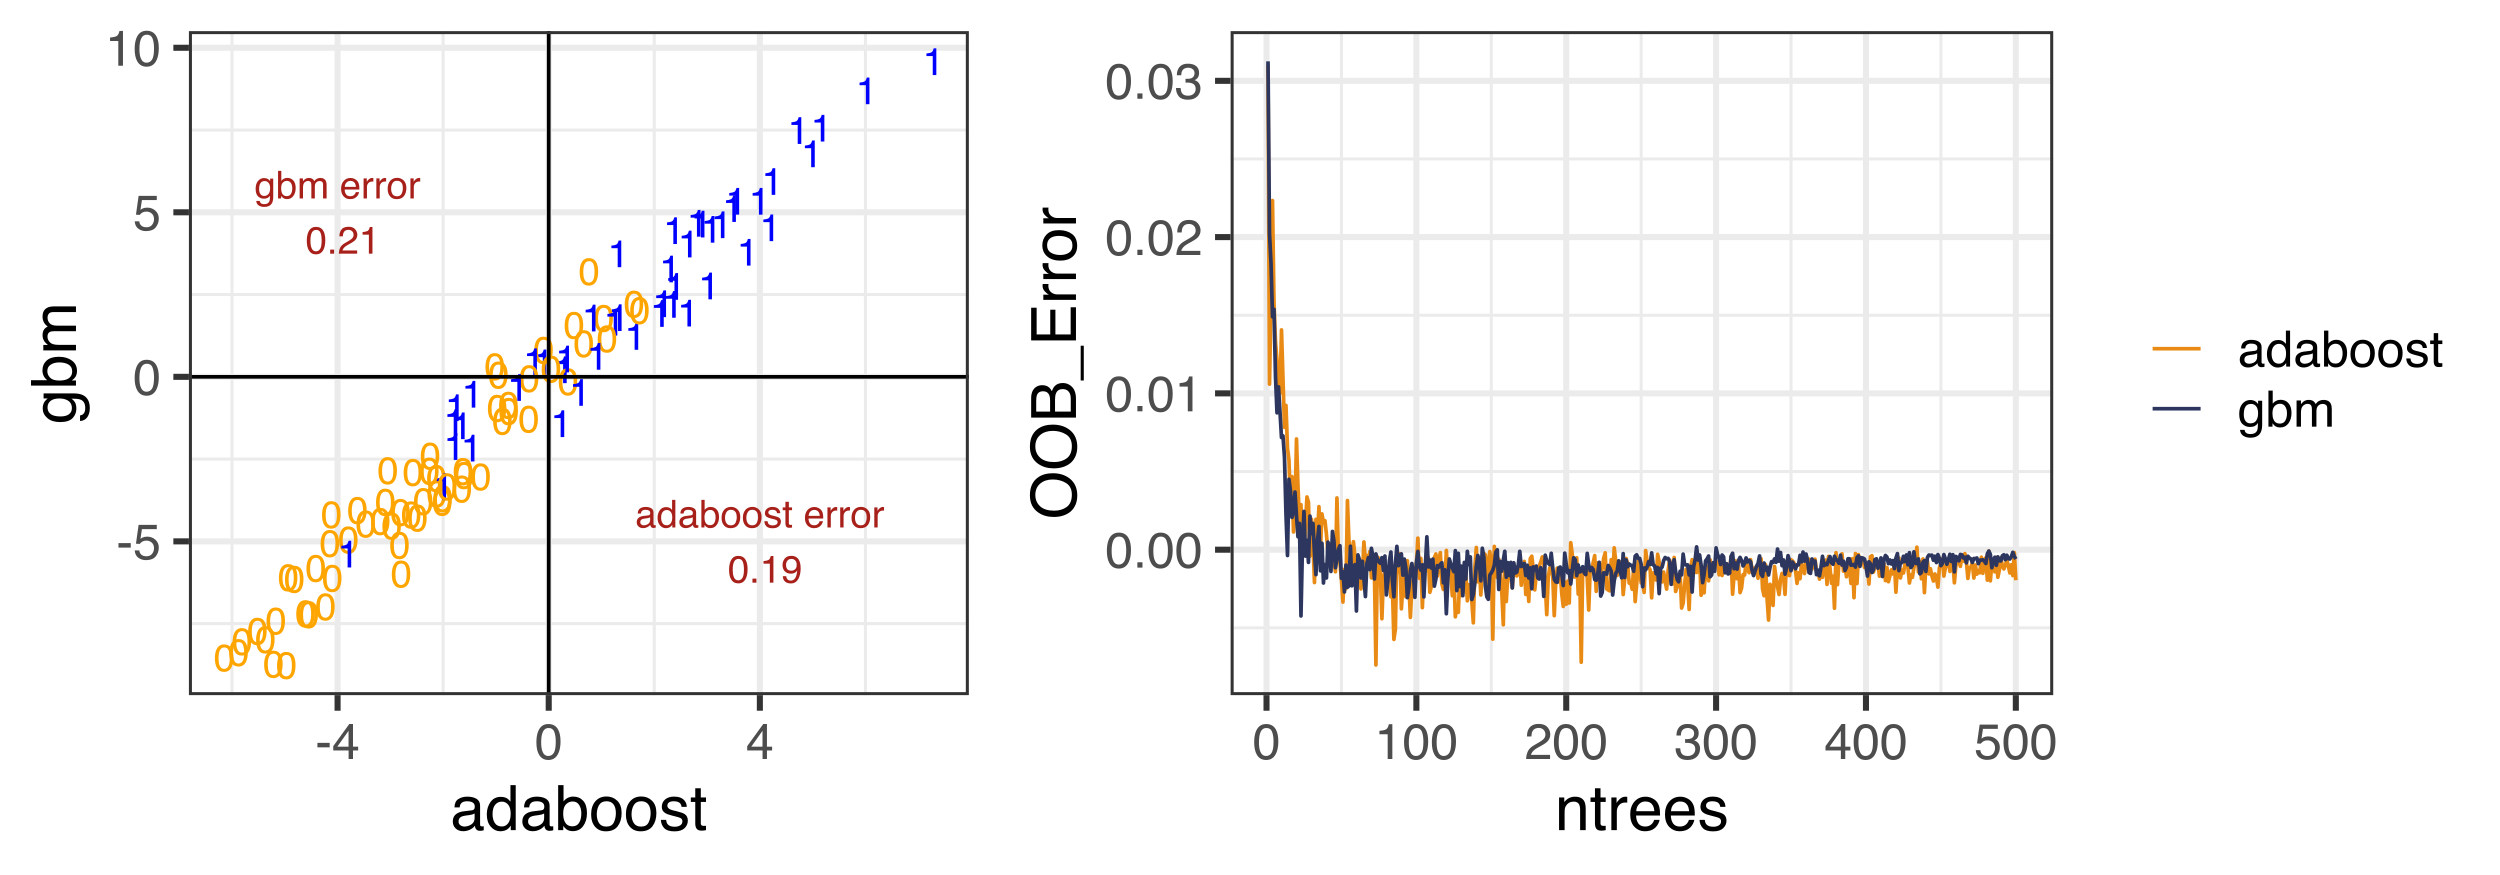<?xml version="1.0" encoding="UTF-8"?>
<svg xmlns="http://www.w3.org/2000/svg" xmlns:xlink="http://www.w3.org/1999/xlink" width="720pt" height="252pt" viewBox="0 0 720 252" version="1.1">
<defs>
<g>
<symbol overflow="visible" id="glyph0-0">
<path style="stroke:none;" d="M 0.359 0 L 0.359 -7.922 L 6.641 -7.922 L 6.641 0 Z M 5.656 -1 L 5.656 -6.938 L 1.344 -6.938 L 1.344 -1 Z M 5.656 -1 "/>
</symbol>
<symbol overflow="visible" id="glyph0-1">
<path style="stroke:none;" d="M 2.984 -7.719 C 3.984 -7.719 4.707 -7.305 5.156 -6.484 C 5.5 -5.848 5.672 -4.977 5.672 -3.875 C 5.672 -2.82 5.516 -1.953 5.203 -1.266 C 4.754 -0.285 4.016 0.203 2.984 0.203 C 2.055 0.203 1.363 -0.195 0.906 -1 C 0.531 -1.664 0.344 -2.566 0.344 -3.703 C 0.344 -4.578 0.457 -5.332 0.688 -5.969 C 1.113 -7.133 1.879 -7.719 2.984 -7.719 Z M 2.984 -0.672 C 3.484 -0.672 3.879 -0.895 4.172 -1.344 C 4.473 -1.789 4.625 -2.617 4.625 -3.828 C 4.625 -4.711 4.516 -5.438 4.297 -6 C 4.086 -6.562 3.672 -6.844 3.047 -6.844 C 2.473 -6.844 2.051 -6.57 1.781 -6.031 C 1.52 -5.5 1.391 -4.711 1.391 -3.672 C 1.391 -2.879 1.477 -2.242 1.656 -1.766 C 1.906 -1.035 2.348 -0.672 2.984 -0.672 Z M 2.984 -0.672 "/>
</symbol>
<symbol overflow="visible" id="glyph0-2">
<path style="stroke:none;" d="M 1.062 -5.469 L 1.062 -6.219 C 1.758 -6.281 2.242 -6.391 2.516 -6.547 C 2.797 -6.711 3.004 -7.094 3.141 -7.688 L 3.906 -7.688 L 3.906 0 L 2.875 0 L 2.875 -5.469 Z M 1.062 -5.469 "/>
</symbol>
<symbol overflow="visible" id="glyph0-3">
<path style="stroke:none;" d="M 2.75 -5.875 C 3.207 -5.875 3.602 -5.766 3.938 -5.547 C 4.125 -5.422 4.312 -5.238 4.5 -5 L 4.5 -5.719 L 5.391 -5.719 L 5.391 -0.469 C 5.391 0.258 5.285 0.836 5.078 1.266 C 4.672 2.047 3.906 2.438 2.781 2.438 C 2.164 2.438 1.645 2.297 1.219 2.016 C 0.789 1.742 0.551 1.312 0.5 0.719 L 1.5 0.719 C 1.539 0.977 1.633 1.176 1.781 1.312 C 2 1.531 2.344 1.641 2.812 1.641 C 3.551 1.641 4.035 1.379 4.266 0.859 C 4.41 0.547 4.473 -0.004 4.453 -0.797 C 4.266 -0.504 4.031 -0.285 3.75 -0.141 C 3.477 -0.004 3.117 0.062 2.672 0.062 C 2.047 0.062 1.5 -0.156 1.031 -0.594 C 0.562 -1.039 0.328 -1.773 0.328 -2.797 C 0.328 -3.766 0.562 -4.52 1.031 -5.062 C 1.508 -5.602 2.082 -5.875 2.75 -5.875 Z M 4.5 -2.906 C 4.5 -3.625 4.348 -4.156 4.047 -4.5 C 3.754 -4.844 3.379 -5.016 2.922 -5.016 C 2.242 -5.016 1.781 -4.695 1.531 -4.062 C 1.395 -3.719 1.328 -3.27 1.328 -2.719 C 1.328 -2.07 1.457 -1.578 1.719 -1.234 C 1.988 -0.891 2.344 -0.719 2.781 -0.719 C 3.477 -0.719 3.973 -1.035 4.266 -1.672 C 4.422 -2.023 4.5 -2.438 4.5 -2.906 Z M 2.859 -5.922 Z M 2.859 -5.922 "/>
</symbol>
<symbol overflow="visible" id="glyph0-4">
<path style="stroke:none;" d="M 0.641 -7.953 L 1.578 -7.953 L 1.578 -5.078 C 1.797 -5.348 2.051 -5.555 2.344 -5.703 C 2.633 -5.848 2.953 -5.922 3.297 -5.922 C 4.016 -5.922 4.598 -5.672 5.047 -5.172 C 5.492 -4.68 5.719 -3.957 5.719 -3 C 5.719 -2.082 5.492 -1.32 5.047 -0.719 C 4.609 -0.113 4 0.188 3.219 0.188 C 2.781 0.188 2.41 0.078 2.109 -0.141 C 1.93 -0.266 1.738 -0.461 1.531 -0.734 L 1.531 0 L 0.641 0 Z M 3.156 -0.672 C 3.688 -0.672 4.082 -0.879 4.344 -1.297 C 4.602 -1.711 4.734 -2.266 4.734 -2.953 C 4.734 -3.555 4.602 -4.055 4.344 -4.453 C 4.082 -4.859 3.695 -5.062 3.188 -5.062 C 2.75 -5.062 2.363 -4.895 2.031 -4.562 C 1.695 -4.238 1.531 -3.703 1.531 -2.953 C 1.531 -2.41 1.598 -1.969 1.734 -1.625 C 1.984 -0.988 2.457 -0.672 3.156 -0.672 Z M 3.156 -0.672 "/>
</symbol>
<symbol overflow="visible" id="glyph0-5">
<path style="stroke:none;" d="M 0.719 -5.781 L 1.672 -5.781 L 1.672 -4.953 C 1.898 -5.242 2.109 -5.453 2.297 -5.578 C 2.617 -5.797 2.984 -5.906 3.391 -5.906 C 3.848 -5.906 4.219 -5.789 4.5 -5.562 C 4.656 -5.438 4.801 -5.25 4.938 -5 C 5.145 -5.301 5.395 -5.523 5.688 -5.672 C 5.977 -5.828 6.305 -5.906 6.672 -5.906 C 7.453 -5.906 7.984 -5.625 8.266 -5.062 C 8.41 -4.758 8.484 -4.352 8.484 -3.844 L 8.484 0 L 7.469 0 L 7.469 -4.016 C 7.469 -4.398 7.375 -4.66 7.188 -4.797 C 7 -4.941 6.766 -5.016 6.484 -5.016 C 6.098 -5.016 5.77 -4.883 5.5 -4.625 C 5.227 -4.375 5.094 -3.953 5.094 -3.359 L 5.094 0 L 4.094 0 L 4.094 -3.766 C 4.094 -4.16 4.047 -4.445 3.953 -4.625 C 3.805 -4.895 3.535 -5.031 3.141 -5.031 C 2.766 -5.031 2.426 -4.891 2.125 -4.609 C 1.832 -4.328 1.688 -3.812 1.688 -3.062 L 1.688 0 L 0.719 0 Z M 0.719 -5.781 "/>
</symbol>
<symbol overflow="visible" id="glyph0-6">
<path style="stroke:none;" d=""/>
</symbol>
<symbol overflow="visible" id="glyph0-7">
<path style="stroke:none;" d="M 3.125 -5.906 C 3.531 -5.906 3.926 -5.805 4.312 -5.609 C 4.695 -5.422 4.988 -5.176 5.188 -4.875 C 5.383 -4.582 5.516 -4.238 5.578 -3.844 C 5.629 -3.582 5.656 -3.16 5.656 -2.578 L 1.422 -2.578 C 1.441 -1.992 1.582 -1.523 1.844 -1.172 C 2.102 -0.816 2.504 -0.641 3.047 -0.641 C 3.555 -0.641 3.961 -0.805 4.266 -1.141 C 4.43 -1.328 4.551 -1.551 4.625 -1.812 L 5.578 -1.812 C 5.555 -1.602 5.473 -1.367 5.328 -1.109 C 5.191 -0.848 5.035 -0.633 4.859 -0.469 C 4.555 -0.176 4.191 0.02 3.766 0.125 C 3.523 0.176 3.258 0.203 2.969 0.203 C 2.25 0.203 1.641 -0.055 1.141 -0.578 C 0.641 -1.098 0.391 -1.832 0.391 -2.781 C 0.391 -3.707 0.641 -4.457 1.141 -5.031 C 1.648 -5.613 2.312 -5.906 3.125 -5.906 Z M 4.672 -3.344 C 4.629 -3.77 4.535 -4.109 4.391 -4.359 C 4.117 -4.828 3.676 -5.062 3.062 -5.062 C 2.613 -5.062 2.238 -4.898 1.938 -4.578 C 1.633 -4.254 1.473 -3.844 1.453 -3.344 Z M 3.031 -5.922 Z M 3.031 -5.922 "/>
</symbol>
<symbol overflow="visible" id="glyph0-8">
<path style="stroke:none;" d="M 0.734 -5.781 L 1.656 -5.781 L 1.656 -4.781 C 1.738 -4.977 1.926 -5.211 2.219 -5.484 C 2.508 -5.766 2.848 -5.906 3.234 -5.906 C 3.254 -5.906 3.285 -5.898 3.328 -5.891 C 3.367 -5.891 3.441 -5.883 3.547 -5.875 L 3.547 -4.859 C 3.492 -4.867 3.441 -4.875 3.391 -4.875 C 3.336 -4.875 3.285 -4.875 3.234 -4.875 C 2.742 -4.875 2.363 -4.719 2.094 -4.406 C 1.832 -4.094 1.703 -3.734 1.703 -3.328 L 1.703 0 L 0.734 0 Z M 0.734 -5.781 "/>
</symbol>
<symbol overflow="visible" id="glyph0-9">
<path style="stroke:none;" d="M 3 -0.625 C 3.645 -0.625 4.086 -0.867 4.328 -1.359 C 4.566 -1.848 4.688 -2.391 4.688 -2.984 C 4.688 -3.523 4.598 -3.961 4.422 -4.297 C 4.148 -4.828 3.68 -5.094 3.016 -5.094 C 2.422 -5.094 1.988 -4.863 1.719 -4.406 C 1.445 -3.957 1.312 -3.414 1.312 -2.781 C 1.312 -2.164 1.445 -1.648 1.719 -1.234 C 1.988 -0.828 2.414 -0.625 3 -0.625 Z M 3.047 -5.938 C 3.785 -5.938 4.41 -5.688 4.922 -5.188 C 5.441 -4.695 5.703 -3.973 5.703 -3.016 C 5.703 -2.078 5.473 -1.305 5.016 -0.703 C 4.566 -0.098 3.863 0.203 2.906 0.203 C 2.113 0.203 1.484 -0.062 1.016 -0.594 C 0.547 -1.133 0.312 -1.859 0.312 -2.766 C 0.312 -3.734 0.555 -4.504 1.047 -5.078 C 1.547 -5.648 2.211 -5.938 3.047 -5.938 Z M 3.016 -5.922 Z M 3.016 -5.922 "/>
</symbol>
<symbol overflow="visible" id="glyph0-10">
<path style="stroke:none;" d="M 0.938 -1.172 L 2.078 -1.172 L 2.078 0 L 0.938 0 Z M 0.938 -1.172 "/>
</symbol>
<symbol overflow="visible" id="glyph0-11">
<path style="stroke:none;" d="M 0.344 0 C 0.383 -0.664 0.52 -1.242 0.75 -1.734 C 0.988 -2.223 1.457 -2.672 2.156 -3.078 L 3.188 -3.672 C 3.656 -3.941 3.984 -4.176 4.172 -4.375 C 4.461 -4.664 4.609 -5.004 4.609 -5.391 C 4.609 -5.836 4.473 -6.191 4.203 -6.453 C 3.93 -6.723 3.57 -6.859 3.125 -6.859 C 2.457 -6.859 2 -6.609 1.75 -6.109 C 1.613 -5.836 1.535 -5.461 1.516 -4.984 L 0.531 -4.984 C 0.539 -5.66 0.664 -6.207 0.906 -6.625 C 1.32 -7.375 2.066 -7.75 3.141 -7.75 C 4.016 -7.75 4.656 -7.508 5.062 -7.031 C 5.477 -6.551 5.688 -6.02 5.688 -5.438 C 5.688 -4.82 5.469 -4.289 5.031 -3.844 C 4.781 -3.594 4.328 -3.285 3.672 -2.922 L 2.938 -2.516 C 2.582 -2.316 2.305 -2.129 2.109 -1.953 C 1.742 -1.641 1.516 -1.297 1.422 -0.922 L 5.641 -0.922 L 5.641 0 Z M 0.344 0 "/>
</symbol>
<symbol overflow="visible" id="glyph0-12">
<path style="stroke:none;" d="M 1.453 -1.531 C 1.453 -1.25 1.555 -1.023 1.766 -0.859 C 1.973 -0.703 2.211 -0.625 2.484 -0.625 C 2.828 -0.625 3.16 -0.707 3.484 -0.875 C 4.023 -1.133 4.297 -1.562 4.297 -2.156 L 4.297 -2.938 C 4.172 -2.863 4.016 -2.801 3.828 -2.75 C 3.641 -2.695 3.457 -2.66 3.281 -2.641 L 2.703 -2.562 C 2.348 -2.52 2.082 -2.445 1.906 -2.344 C 1.602 -2.176 1.453 -1.906 1.453 -1.531 Z M 3.812 -3.5 C 4.031 -3.531 4.176 -3.625 4.25 -3.781 C 4.301 -3.863 4.328 -3.988 4.328 -4.156 C 4.328 -4.488 4.207 -4.727 3.969 -4.875 C 3.727 -5.02 3.391 -5.094 2.953 -5.094 C 2.453 -5.094 2.094 -4.957 1.875 -4.688 C 1.758 -4.531 1.68 -4.305 1.641 -4.016 L 0.734 -4.016 C 0.754 -4.723 0.984 -5.219 1.422 -5.5 C 1.867 -5.781 2.391 -5.922 2.984 -5.922 C 3.66 -5.922 4.211 -5.789 4.641 -5.531 C 5.055 -5.27 5.266 -4.867 5.266 -4.328 L 5.266 -1 C 5.266 -0.895 5.285 -0.812 5.328 -0.75 C 5.367 -0.688 5.457 -0.656 5.594 -0.656 C 5.633 -0.656 5.68 -0.656 5.734 -0.656 C 5.785 -0.664 5.844 -0.676 5.906 -0.688 L 5.906 0.031 C 5.758 0.07 5.645 0.098 5.562 0.109 C 5.477 0.117 5.367 0.125 5.234 0.125 C 4.898 0.125 4.66 0.004 4.516 -0.234 C 4.43 -0.359 4.375 -0.535 4.344 -0.766 C 4.145 -0.504 3.859 -0.281 3.484 -0.094 C 3.117 0.094 2.711 0.188 2.266 0.188 C 1.734 0.188 1.297 0.023 0.953 -0.297 C 0.609 -0.617 0.438 -1.023 0.438 -1.516 C 0.438 -2.047 0.602 -2.457 0.938 -2.75 C 1.281 -3.051 1.723 -3.238 2.266 -3.312 Z M 3 -5.922 Z M 3 -5.922 "/>
</symbol>
<symbol overflow="visible" id="glyph0-13">
<path style="stroke:none;" d="M 1.328 -2.828 C 1.328 -2.203 1.457 -1.68 1.719 -1.266 C 1.977 -0.848 2.398 -0.641 2.984 -0.641 C 3.43 -0.641 3.801 -0.832 4.094 -1.219 C 4.383 -1.602 4.531 -2.16 4.531 -2.891 C 4.531 -3.617 4.379 -4.156 4.078 -4.5 C 3.773 -4.852 3.406 -5.031 2.969 -5.031 C 2.477 -5.031 2.082 -4.844 1.781 -4.469 C 1.477 -4.094 1.328 -3.547 1.328 -2.828 Z M 2.781 -5.875 C 3.227 -5.875 3.602 -5.781 3.906 -5.594 C 4.07 -5.488 4.266 -5.301 4.484 -5.031 L 4.484 -7.953 L 5.422 -7.953 L 5.422 0 L 4.547 0 L 4.547 -0.797 C 4.316 -0.441 4.047 -0.188 3.734 -0.031 C 3.43 0.125 3.082 0.203 2.688 0.203 C 2.039 0.203 1.477 -0.066 1 -0.609 C 0.531 -1.148 0.297 -1.867 0.297 -2.766 C 0.297 -3.609 0.508 -4.336 0.938 -4.953 C 1.375 -5.566 1.988 -5.875 2.781 -5.875 Z M 2.781 -5.875 "/>
</symbol>
<symbol overflow="visible" id="glyph0-14">
<path style="stroke:none;" d="M 1.297 -1.812 C 1.316 -1.488 1.395 -1.238 1.531 -1.062 C 1.781 -0.75 2.207 -0.594 2.812 -0.594 C 3.164 -0.594 3.477 -0.672 3.75 -0.828 C 4.031 -0.984 4.172 -1.227 4.172 -1.562 C 4.172 -1.812 4.055 -2 3.828 -2.125 C 3.691 -2.207 3.414 -2.301 3 -2.406 L 2.234 -2.594 C 1.742 -2.719 1.379 -2.852 1.141 -3 C 0.723 -3.258 0.516 -3.625 0.516 -4.094 C 0.516 -4.633 0.711 -5.07 1.109 -5.406 C 1.504 -5.75 2.035 -5.922 2.703 -5.922 C 3.566 -5.922 4.191 -5.664 4.578 -5.156 C 4.816 -4.832 4.938 -4.484 4.938 -4.109 L 4.016 -4.109 C 3.992 -4.328 3.914 -4.531 3.781 -4.719 C 3.562 -4.969 3.176 -5.094 2.625 -5.094 C 2.258 -5.094 1.977 -5.02 1.781 -4.875 C 1.594 -4.738 1.5 -4.555 1.5 -4.328 C 1.5 -4.078 1.625 -3.879 1.875 -3.734 C 2.02 -3.641 2.234 -3.555 2.516 -3.484 L 3.156 -3.328 C 3.852 -3.16 4.32 -3 4.562 -2.844 C 4.938 -2.594 5.125 -2.203 5.125 -1.672 C 5.125 -1.16 4.926 -0.719 4.531 -0.344 C 4.145 0.031 3.551 0.219 2.75 0.219 C 1.895 0.219 1.285 0.023 0.922 -0.359 C 0.566 -0.754 0.379 -1.238 0.359 -1.812 Z M 2.719 -5.922 Z M 2.719 -5.922 "/>
</symbol>
<symbol overflow="visible" id="glyph0-15">
<path style="stroke:none;" d="M 0.906 -7.391 L 1.891 -7.391 L 1.891 -5.781 L 2.812 -5.781 L 2.812 -4.984 L 1.891 -4.984 L 1.891 -1.219 C 1.891 -1.008 1.957 -0.875 2.094 -0.812 C 2.164 -0.77 2.289 -0.75 2.469 -0.75 C 2.52 -0.75 2.57 -0.75 2.625 -0.75 C 2.676 -0.75 2.738 -0.754 2.812 -0.766 L 2.812 0 C 2.695 0.031 2.578 0.051 2.453 0.062 C 2.336 0.082 2.211 0.094 2.078 0.094 C 1.617 0.094 1.305 -0.02 1.141 -0.25 C 0.984 -0.488 0.906 -0.789 0.906 -1.156 L 0.906 -4.984 L 0.125 -4.984 L 0.125 -5.781 L 0.906 -5.781 Z M 0.906 -7.391 "/>
</symbol>
<symbol overflow="visible" id="glyph0-16">
<path style="stroke:none;" d="M 1.469 -1.859 C 1.5 -1.328 1.707 -0.957 2.094 -0.75 C 2.289 -0.645 2.508 -0.594 2.75 -0.594 C 3.219 -0.594 3.613 -0.785 3.938 -1.172 C 4.27 -1.555 4.504 -2.344 4.641 -3.531 C 4.422 -3.188 4.148 -2.941 3.828 -2.797 C 3.516 -2.66 3.176 -2.594 2.812 -2.594 C 2.062 -2.594 1.469 -2.82 1.031 -3.281 C 0.602 -3.75 0.391 -4.352 0.391 -5.094 C 0.391 -5.789 0.602 -6.406 1.031 -6.938 C 1.457 -7.469 2.086 -7.734 2.922 -7.734 C 4.055 -7.734 4.836 -7.227 5.266 -6.219 C 5.492 -5.656 5.609 -4.957 5.609 -4.125 C 5.609 -3.176 5.469 -2.336 5.188 -1.609 C 4.719 -0.391 3.922 0.219 2.797 0.219 C 2.035 0.219 1.457 0.02 1.062 -0.375 C 0.676 -0.77 0.484 -1.266 0.484 -1.859 Z M 2.938 -3.453 C 3.32 -3.453 3.672 -3.578 3.984 -3.828 C 4.305 -4.086 4.469 -4.531 4.469 -5.156 C 4.469 -5.727 4.32 -6.148 4.031 -6.422 C 3.75 -6.703 3.391 -6.844 2.953 -6.844 C 2.473 -6.844 2.094 -6.68 1.812 -6.359 C 1.539 -6.047 1.406 -5.625 1.406 -5.094 C 1.406 -4.594 1.523 -4.191 1.766 -3.891 C 2.016 -3.598 2.406 -3.453 2.938 -3.453 Z M 2.938 -3.453 "/>
</symbol>
<symbol overflow="visible" id="glyph1-0">
<path style="stroke:none;" d="M 0.469 0 L 0.469 -10.328 L 8.672 -10.328 L 8.672 0 Z M 7.375 -1.297 L 7.375 -9.047 L 1.766 -9.047 L 1.766 -1.297 Z M 7.375 -1.297 "/>
</symbol>
<symbol overflow="visible" id="glyph1-1">
<path style="stroke:none;" d="M 0.594 -4.656 L 4.125 -4.656 L 4.125 -3.359 L 0.594 -3.359 Z M 0.594 -4.656 "/>
</symbol>
<symbol overflow="visible" id="glyph1-2">
<path style="stroke:none;" d="M 1.781 -2.562 C 1.863 -1.844 2.195 -1.344 2.781 -1.062 C 3.082 -0.926 3.43 -0.859 3.828 -0.859 C 4.578 -0.859 5.129 -1.098 5.484 -1.578 C 5.848 -2.055 6.031 -2.586 6.031 -3.172 C 6.031 -3.867 5.816 -4.41 5.391 -4.797 C 4.961 -5.18 4.445 -5.375 3.844 -5.375 C 3.406 -5.375 3.031 -5.289 2.719 -5.125 C 2.414 -4.957 2.148 -4.723 1.922 -4.422 L 0.828 -4.484 L 1.594 -9.906 L 6.828 -9.906 L 6.828 -8.688 L 2.547 -8.688 L 2.125 -5.875 C 2.352 -6.051 2.57 -6.188 2.781 -6.281 C 3.156 -6.438 3.594 -6.516 4.094 -6.516 C 5.008 -6.516 5.789 -6.219 6.438 -5.625 C 7.082 -5.031 7.406 -4.273 7.406 -3.359 C 7.406 -2.398 7.109 -1.555 6.516 -0.828 C 5.93 -0.109 4.992 0.25 3.703 0.25 C 2.879 0.25 2.148 0.02 1.516 -0.438 C 0.891 -0.895 0.539 -1.602 0.469 -2.562 Z M 1.781 -2.562 "/>
</symbol>
<symbol overflow="visible" id="glyph1-3">
<path style="stroke:none;" d="M 3.891 -10.078 C 5.203 -10.078 6.145 -9.539 6.719 -8.469 C 7.176 -7.633 7.406 -6.492 7.406 -5.047 C 7.406 -3.68 7.195 -2.551 6.781 -1.656 C 6.195 -0.363 5.234 0.281 3.891 0.281 C 2.68 0.281 1.781 -0.242 1.188 -1.297 C 0.695 -2.172 0.453 -3.348 0.453 -4.828 C 0.453 -5.973 0.598 -6.957 0.891 -7.781 C 1.441 -9.312 2.441 -10.078 3.891 -10.078 Z M 3.891 -0.875 C 4.547 -0.875 5.066 -1.164 5.453 -1.75 C 5.836 -2.332 6.031 -3.414 6.031 -5 C 6.031 -6.145 5.891 -7.086 5.609 -7.828 C 5.328 -8.566 4.781 -8.938 3.969 -8.938 C 3.227 -8.938 2.688 -8.582 2.344 -7.875 C 2 -7.176 1.828 -6.145 1.828 -4.781 C 1.828 -3.758 1.938 -2.938 2.156 -2.312 C 2.488 -1.352 3.066 -0.875 3.891 -0.875 Z M 3.891 -0.875 "/>
</symbol>
<symbol overflow="visible" id="glyph1-4">
<path style="stroke:none;" d="M 1.375 -7.125 L 1.375 -8.109 C 2.289 -8.191 2.926 -8.336 3.281 -8.547 C 3.645 -8.754 3.914 -9.25 4.094 -10.031 L 5.094 -10.031 L 5.094 0 L 3.75 0 L 3.75 -7.125 Z M 1.375 -7.125 "/>
</symbol>
<symbol overflow="visible" id="glyph1-5">
<path style="stroke:none;" d="M 4.766 -3.562 L 4.766 -8.125 L 1.531 -3.562 Z M 4.781 0 L 4.781 -2.469 L 0.359 -2.469 L 0.359 -3.703 L 4.984 -10.094 L 6.047 -10.094 L 6.047 -3.562 L 7.531 -3.562 L 7.531 -2.469 L 6.047 -2.469 L 6.047 0 Z M 4.781 0 "/>
</symbol>
<symbol overflow="visible" id="glyph1-6">
<path style="stroke:none;" d="M 1.234 -1.531 L 2.703 -1.531 L 2.703 0 L 1.234 0 Z M 1.234 -1.531 "/>
</symbol>
<symbol overflow="visible" id="glyph1-7">
<path style="stroke:none;" d="M 0.453 0 C 0.492 -0.863 0.672 -1.617 0.984 -2.266 C 1.297 -2.91 1.906 -3.492 2.812 -4.016 L 4.172 -4.797 C 4.773 -5.148 5.195 -5.453 5.438 -5.703 C 5.82 -6.086 6.016 -6.531 6.016 -7.031 C 6.016 -7.613 5.836 -8.078 5.484 -8.422 C 5.129 -8.773 4.66 -8.953 4.078 -8.953 C 3.211 -8.953 2.613 -8.625 2.281 -7.969 C 2.102 -7.613 2.004 -7.125 1.984 -6.5 L 0.703 -6.5 C 0.711 -7.375 0.875 -8.086 1.188 -8.641 C 1.727 -9.617 2.695 -10.109 4.094 -10.109 C 5.238 -10.109 6.078 -9.797 6.609 -9.172 C 7.148 -8.547 7.422 -7.852 7.422 -7.094 C 7.422 -6.281 7.133 -5.586 6.562 -5.016 C 6.238 -4.68 5.648 -4.281 4.797 -3.812 L 3.828 -3.281 C 3.367 -3.02 3.008 -2.773 2.75 -2.547 C 2.281 -2.141 1.984 -1.691 1.859 -1.203 L 7.359 -1.203 L 7.359 0 Z M 0.453 0 "/>
</symbol>
<symbol overflow="visible" id="glyph1-8">
<path style="stroke:none;" d="M 3.75 0.281 C 2.551 0.281 1.68 -0.047 1.141 -0.703 C 0.609 -1.359 0.344 -2.156 0.344 -3.094 L 1.672 -3.094 C 1.723 -2.445 1.844 -1.973 2.031 -1.672 C 2.363 -1.141 2.957 -0.875 3.812 -0.875 C 4.477 -0.875 5.008 -1.051 5.406 -1.406 C 5.812 -1.77 6.016 -2.234 6.016 -2.797 C 6.016 -3.484 5.801 -3.961 5.375 -4.234 C 4.957 -4.516 4.367 -4.656 3.609 -4.656 C 3.523 -4.656 3.441 -4.656 3.359 -4.656 C 3.273 -4.656 3.188 -4.656 3.094 -4.656 L 3.094 -5.766 C 3.227 -5.754 3.336 -5.742 3.422 -5.734 C 3.516 -5.734 3.613 -5.734 3.719 -5.734 C 4.188 -5.734 4.57 -5.805 4.875 -5.953 C 5.414 -6.223 5.688 -6.691 5.688 -7.359 C 5.688 -7.867 5.504 -8.258 5.141 -8.531 C 4.785 -8.801 4.375 -8.938 3.906 -8.938 C 3.062 -8.938 2.477 -8.656 2.156 -8.094 C 1.977 -7.781 1.875 -7.336 1.844 -6.766 L 0.594 -6.766 C 0.594 -7.516 0.742 -8.156 1.047 -8.688 C 1.566 -9.625 2.473 -10.094 3.766 -10.094 C 4.797 -10.094 5.594 -9.863 6.156 -9.406 C 6.719 -8.945 7 -8.285 7 -7.422 C 7 -6.797 6.832 -6.289 6.5 -5.906 C 6.289 -5.664 6.023 -5.477 5.703 -5.344 C 6.234 -5.195 6.645 -4.914 6.938 -4.5 C 7.238 -4.094 7.391 -3.586 7.391 -2.984 C 7.391 -2.023 7.07 -1.238 6.438 -0.625 C 5.801 -0.02 4.906 0.281 3.75 0.281 Z M 3.75 0.281 "/>
</symbol>
<symbol overflow="visible" id="glyph1-9">
<path style="stroke:none;" d="M 1.906 -2 C 1.906 -1.633 2.035 -1.348 2.297 -1.141 C 2.566 -0.93 2.883 -0.828 3.25 -0.828 C 3.695 -0.828 4.129 -0.926 4.547 -1.125 C 5.242 -1.469 5.594 -2.031 5.594 -2.812 L 5.594 -3.828 C 5.438 -3.734 5.238 -3.648 5 -3.578 C 4.758 -3.516 4.52 -3.473 4.281 -3.453 L 3.516 -3.344 C 3.055 -3.281 2.711 -3.188 2.484 -3.062 C 2.098 -2.844 1.906 -2.488 1.906 -2 Z M 4.969 -4.562 C 5.258 -4.602 5.453 -4.727 5.547 -4.938 C 5.609 -5.039 5.641 -5.203 5.641 -5.422 C 5.641 -5.848 5.484 -6.156 5.172 -6.344 C 4.867 -6.539 4.43 -6.641 3.859 -6.641 C 3.191 -6.641 2.723 -6.461 2.453 -6.109 C 2.297 -5.91 2.191 -5.617 2.141 -5.234 L 0.969 -5.234 C 0.988 -6.16 1.285 -6.805 1.859 -7.172 C 2.441 -7.535 3.117 -7.719 3.891 -7.719 C 4.773 -7.719 5.492 -7.547 6.047 -7.203 C 6.586 -6.867 6.859 -6.348 6.859 -5.641 L 6.859 -1.297 C 6.859 -1.16 6.883 -1.051 6.938 -0.969 C 7 -0.895 7.113 -0.859 7.281 -0.859 C 7.344 -0.859 7.406 -0.859 7.469 -0.859 C 7.539 -0.867 7.617 -0.883 7.703 -0.906 L 7.703 0.031 C 7.504 0.094 7.352 0.129 7.25 0.141 C 7.145 0.148 7.004 0.156 6.828 0.156 C 6.391 0.156 6.07 0.004 5.875 -0.297 C 5.77 -0.461 5.695 -0.695 5.656 -1 C 5.406 -0.664 5.035 -0.375 4.547 -0.125 C 4.066 0.125 3.535 0.25 2.953 0.25 C 2.254 0.25 1.68 0.039 1.234 -0.375 C 0.797 -0.801 0.578 -1.336 0.578 -1.984 C 0.578 -2.68 0.797 -3.219 1.234 -3.594 C 1.672 -3.977 2.242 -4.219 2.953 -4.312 Z M 3.922 -7.719 Z M 3.922 -7.719 "/>
</symbol>
<symbol overflow="visible" id="glyph1-10">
<path style="stroke:none;" d="M 1.734 -3.672 C 1.734 -2.867 1.898 -2.195 2.234 -1.656 C 2.578 -1.113 3.129 -0.844 3.891 -0.844 C 4.473 -0.844 4.953 -1.094 5.328 -1.594 C 5.711 -2.094 5.906 -2.816 5.906 -3.766 C 5.906 -4.711 5.707 -5.414 5.312 -5.875 C 4.926 -6.332 4.445 -6.562 3.875 -6.562 C 3.238 -6.562 2.723 -6.316 2.328 -5.828 C 1.93 -5.336 1.734 -4.617 1.734 -3.672 Z M 3.641 -7.672 C 4.211 -7.672 4.691 -7.547 5.078 -7.297 C 5.305 -7.16 5.566 -6.914 5.859 -6.562 L 5.859 -10.375 L 7.062 -10.375 L 7.062 0 L 5.938 0 L 5.938 -1.047 C 5.633 -0.586 5.281 -0.254 4.875 -0.047 C 4.477 0.16 4.02 0.266 3.5 0.266 C 2.656 0.266 1.926 -0.082 1.312 -0.781 C 0.695 -1.488 0.391 -2.43 0.391 -3.609 C 0.391 -4.703 0.672 -5.648 1.234 -6.453 C 1.797 -7.266 2.598 -7.672 3.641 -7.672 Z M 3.641 -7.672 "/>
</symbol>
<symbol overflow="visible" id="glyph1-11">
<path style="stroke:none;" d="M 0.828 -10.375 L 2.062 -10.375 L 2.062 -6.625 C 2.332 -6.977 2.66 -7.25 3.047 -7.438 C 3.43 -7.633 3.852 -7.734 4.312 -7.734 C 5.25 -7.734 6.008 -7.41 6.594 -6.766 C 7.176 -6.117 7.469 -5.164 7.469 -3.906 C 7.469 -2.719 7.176 -1.727 6.594 -0.938 C 6.02 -0.156 5.223 0.234 4.203 0.234 C 3.629 0.234 3.145 0.098 2.75 -0.172 C 2.52 -0.336 2.27 -0.602 2 -0.969 L 2 0 L 0.828 0 Z M 4.125 -0.875 C 4.812 -0.875 5.32 -1.145 5.656 -1.688 C 6 -2.238 6.172 -2.957 6.172 -3.844 C 6.172 -4.633 6 -5.289 5.656 -5.812 C 5.32 -6.332 4.82 -6.594 4.156 -6.594 C 3.582 -6.594 3.078 -6.379 2.641 -5.953 C 2.203 -5.523 1.984 -4.82 1.984 -3.844 C 1.984 -3.133 2.078 -2.562 2.266 -2.125 C 2.586 -1.289 3.207 -0.875 4.125 -0.875 Z M 4.125 -0.875 "/>
</symbol>
<symbol overflow="visible" id="glyph1-12">
<path style="stroke:none;" d="M 3.922 -0.812 C 4.754 -0.812 5.328 -1.129 5.641 -1.766 C 5.953 -2.398 6.109 -3.109 6.109 -3.891 C 6.109 -4.586 6 -5.16 5.781 -5.609 C 5.414 -6.297 4.801 -6.641 3.938 -6.641 C 3.156 -6.641 2.586 -6.344 2.234 -5.75 C 1.891 -5.164 1.719 -4.457 1.719 -3.625 C 1.719 -2.82 1.891 -2.148 2.234 -1.609 C 2.586 -1.078 3.148 -0.812 3.922 -0.812 Z M 3.969 -7.75 C 4.938 -7.75 5.754 -7.426 6.422 -6.781 C 7.098 -6.133 7.438 -5.18 7.438 -3.922 C 7.438 -2.711 7.141 -1.707 6.547 -0.906 C 5.953 -0.113 5.035 0.281 3.797 0.281 C 2.766 0.281 1.941 -0.066 1.328 -0.766 C 0.723 -1.473 0.422 -2.422 0.422 -3.609 C 0.422 -4.867 0.738 -5.875 1.375 -6.625 C 2.02 -7.375 2.883 -7.75 3.969 -7.75 Z M 3.922 -7.719 Z M 3.922 -7.719 "/>
</symbol>
<symbol overflow="visible" id="glyph1-13">
<path style="stroke:none;" d="M 1.688 -2.359 C 1.719 -1.941 1.82 -1.617 2 -1.391 C 2.312 -0.984 2.863 -0.781 3.656 -0.781 C 4.125 -0.781 4.535 -0.879 4.891 -1.078 C 5.254 -1.285 5.438 -1.602 5.438 -2.031 C 5.438 -2.352 5.289 -2.598 5 -2.766 C 4.82 -2.867 4.461 -2.988 3.922 -3.125 L 2.906 -3.391 C 2.27 -3.547 1.797 -3.723 1.484 -3.922 C 0.941 -4.266 0.672 -4.738 0.672 -5.344 C 0.672 -6.051 0.926 -6.625 1.438 -7.062 C 1.957 -7.508 2.648 -7.734 3.516 -7.734 C 4.648 -7.734 5.469 -7.398 5.969 -6.734 C 6.281 -6.305 6.43 -5.848 6.422 -5.359 L 5.234 -5.359 C 5.211 -5.648 5.113 -5.91 4.938 -6.141 C 4.645 -6.473 4.141 -6.641 3.422 -6.641 C 2.941 -6.641 2.578 -6.547 2.328 -6.359 C 2.086 -6.18 1.969 -5.945 1.969 -5.656 C 1.969 -5.32 2.129 -5.055 2.453 -4.859 C 2.641 -4.742 2.914 -4.641 3.281 -4.547 L 4.109 -4.344 C 5.023 -4.125 5.633 -3.91 5.938 -3.703 C 6.438 -3.379 6.688 -2.875 6.688 -2.188 C 6.688 -1.508 6.43 -0.926 5.922 -0.438 C 5.41 0.039 4.633 0.281 3.594 0.281 C 2.469 0.281 1.672 0.031 1.203 -0.469 C 0.742 -0.977 0.5 -1.609 0.469 -2.359 Z M 3.547 -7.719 Z M 3.547 -7.719 "/>
</symbol>
<symbol overflow="visible" id="glyph1-14">
<path style="stroke:none;" d="M 1.188 -9.641 L 2.469 -9.641 L 2.469 -7.531 L 3.672 -7.531 L 3.672 -6.5 L 2.469 -6.5 L 2.469 -1.578 C 2.469 -1.316 2.555 -1.145 2.734 -1.062 C 2.828 -1.008 2.988 -0.984 3.219 -0.984 C 3.281 -0.984 3.348 -0.984 3.422 -0.984 C 3.492 -0.984 3.578 -0.988 3.672 -1 L 3.672 0 C 3.523 0.039 3.367 0.07 3.203 0.094 C 3.047 0.113 2.879 0.125 2.703 0.125 C 2.109 0.125 1.707 -0.023 1.5 -0.328 C 1.289 -0.629 1.188 -1.023 1.188 -1.516 L 1.188 -6.5 L 0.156 -6.5 L 0.156 -7.531 L 1.188 -7.531 Z M 1.188 -9.641 "/>
</symbol>
<symbol overflow="visible" id="glyph1-15">
<path style="stroke:none;" d="M 3.594 -7.672 C 4.176 -7.672 4.691 -7.523 5.141 -7.234 C 5.379 -7.066 5.617 -6.828 5.859 -6.516 L 5.859 -7.469 L 7.031 -7.469 L 7.031 -0.609 C 7.031 0.348 6.891 1.102 6.609 1.656 C 6.086 2.676 5.098 3.188 3.641 3.188 C 2.828 3.188 2.145 3.004 1.594 2.641 C 1.039 2.273 0.727 1.707 0.656 0.938 L 1.953 0.938 C 2.016 1.27 2.133 1.531 2.312 1.719 C 2.602 2 3.055 2.141 3.672 2.141 C 4.641 2.141 5.273 1.797 5.578 1.109 C 5.754 0.703 5.832 -0.016 5.812 -1.047 C 5.562 -0.66 5.258 -0.375 4.906 -0.188 C 4.551 0 4.078 0.094 3.484 0.094 C 2.672 0.094 1.957 -0.191 1.344 -0.766 C 0.727 -1.348 0.422 -2.312 0.422 -3.656 C 0.422 -4.914 0.727 -5.898 1.344 -6.609 C 1.969 -7.316 2.719 -7.672 3.594 -7.672 Z M 5.859 -3.797 C 5.859 -4.734 5.664 -5.426 5.281 -5.875 C 4.906 -6.32 4.414 -6.547 3.812 -6.547 C 2.926 -6.547 2.316 -6.129 1.984 -5.297 C 1.816 -4.848 1.734 -4.266 1.734 -3.547 C 1.734 -2.691 1.906 -2.039 2.25 -1.594 C 2.594 -1.156 3.055 -0.938 3.641 -0.938 C 4.547 -0.938 5.188 -1.348 5.562 -2.172 C 5.758 -2.641 5.859 -3.18 5.859 -3.797 Z M 3.734 -7.719 Z M 3.734 -7.719 "/>
</symbol>
<symbol overflow="visible" id="glyph1-16">
<path style="stroke:none;" d="M 0.922 -7.531 L 2.188 -7.531 L 2.188 -6.469 C 2.477 -6.832 2.75 -7.102 3 -7.281 C 3.414 -7.562 3.891 -7.703 4.422 -7.703 C 5.016 -7.703 5.492 -7.555 5.859 -7.266 C 6.066 -7.086 6.254 -6.836 6.422 -6.516 C 6.703 -6.922 7.031 -7.219 7.406 -7.406 C 7.789 -7.602 8.223 -7.703 8.703 -7.703 C 9.711 -7.703 10.398 -7.336 10.766 -6.609 C 10.961 -6.211 11.062 -5.68 11.062 -5.016 L 11.062 0 L 9.75 0 L 9.75 -5.234 C 9.75 -5.734 9.625 -6.078 9.375 -6.266 C 9.125 -6.453 8.816 -6.547 8.453 -6.547 C 7.953 -6.547 7.523 -6.379 7.172 -6.047 C 6.816 -5.711 6.641 -5.156 6.641 -4.375 L 6.641 0 L 5.344 0 L 5.344 -4.922 C 5.344 -5.43 5.281 -5.801 5.156 -6.031 C 4.969 -6.383 4.613 -6.562 4.094 -6.562 C 3.613 -6.562 3.176 -6.375 2.781 -6 C 2.383 -5.633 2.188 -4.969 2.188 -4 L 2.188 0 L 0.922 0 Z M 0.922 -7.531 "/>
</symbol>
<symbol overflow="visible" id="glyph2-0">
<path style="stroke:none;" d="M 0.578 0 L 0.578 -12.906 L 10.828 -12.906 L 10.828 0 Z M 9.219 -1.625 L 9.219 -11.297 L 2.203 -11.297 L 2.203 -1.625 Z M 9.219 -1.625 "/>
</symbol>
<symbol overflow="visible" id="glyph2-1">
<path style="stroke:none;" d="M 2.375 -2.5 C 2.375 -2.039 2.539 -1.68 2.875 -1.422 C 3.207 -1.16 3.602 -1.031 4.062 -1.031 C 4.613 -1.031 5.148 -1.16 5.672 -1.422 C 6.555 -1.848 7 -2.547 7 -3.516 L 7 -4.797 C 6.801 -4.672 6.551 -4.566 6.25 -4.484 C 5.945 -4.398 5.648 -4.344 5.359 -4.312 L 4.391 -4.188 C 3.816 -4.102 3.391 -3.984 3.109 -3.828 C 2.617 -3.547 2.375 -3.102 2.375 -2.5 Z M 6.203 -5.703 C 6.566 -5.754 6.812 -5.906 6.938 -6.156 C 7.008 -6.301 7.047 -6.504 7.047 -6.766 C 7.047 -7.305 6.852 -7.695 6.469 -7.938 C 6.082 -8.188 5.531 -8.312 4.812 -8.312 C 3.988 -8.312 3.406 -8.086 3.062 -7.641 C 2.863 -7.391 2.738 -7.023 2.688 -6.547 L 1.203 -6.547 C 1.234 -7.703 1.609 -8.504 2.328 -8.953 C 3.055 -9.41 3.898 -9.641 4.859 -9.641 C 5.961 -9.641 6.859 -9.43 7.547 -9.016 C 8.234 -8.586 8.578 -7.93 8.578 -7.047 L 8.578 -1.625 C 8.578 -1.457 8.609 -1.32 8.672 -1.219 C 8.742 -1.125 8.891 -1.078 9.109 -1.078 C 9.18 -1.078 9.258 -1.078 9.344 -1.078 C 9.426 -1.086 9.52 -1.102 9.625 -1.125 L 9.625 0.047 C 9.375 0.117 9.188 0.16 9.062 0.172 C 8.938 0.191 8.758 0.203 8.531 0.203 C 7.988 0.203 7.594 0.008 7.344 -0.375 C 7.219 -0.582 7.129 -0.875 7.078 -1.25 C 6.754 -0.82 6.289 -0.453 5.688 -0.141 C 5.082 0.16 4.414 0.312 3.688 0.312 C 2.812 0.312 2.098 0.047 1.547 -0.484 C 0.992 -1.016 0.719 -1.676 0.719 -2.469 C 0.719 -3.344 0.988 -4.02 1.531 -4.5 C 2.082 -4.977 2.801 -5.273 3.688 -5.391 Z M 4.891 -9.641 Z M 4.891 -9.641 "/>
</symbol>
<symbol overflow="visible" id="glyph2-2">
<path style="stroke:none;" d="M 2.156 -4.594 C 2.156 -3.582 2.367 -2.738 2.797 -2.062 C 3.234 -1.383 3.922 -1.047 4.859 -1.047 C 5.586 -1.047 6.188 -1.359 6.656 -1.984 C 7.133 -2.617 7.375 -3.523 7.375 -4.703 C 7.375 -5.891 7.129 -6.77 6.641 -7.344 C 6.16 -7.914 5.562 -8.203 4.844 -8.203 C 4.039 -8.203 3.391 -7.895 2.891 -7.281 C 2.398 -6.676 2.156 -5.781 2.156 -4.594 Z M 4.547 -9.578 C 5.266 -9.578 5.867 -9.426 6.359 -9.125 C 6.641 -8.945 6.957 -8.641 7.312 -8.203 L 7.312 -12.953 L 8.828 -12.953 L 8.828 0 L 7.406 0 L 7.406 -1.312 C 7.039 -0.727 6.602 -0.305 6.094 -0.047 C 5.594 0.203 5.02 0.328 4.375 0.328 C 3.32 0.328 2.41 -0.109 1.641 -0.984 C 0.879 -1.867 0.5 -3.047 0.5 -4.516 C 0.5 -5.879 0.848 -7.062 1.547 -8.062 C 2.242 -9.07 3.242 -9.578 4.547 -9.578 Z M 4.547 -9.578 "/>
</symbol>
<symbol overflow="visible" id="glyph2-3">
<path style="stroke:none;" d="M 1.031 -12.953 L 2.578 -12.953 L 2.578 -8.266 C 2.922 -8.723 3.332 -9.066 3.812 -9.297 C 4.289 -9.535 4.812 -9.656 5.375 -9.656 C 6.551 -9.656 7.504 -9.254 8.234 -8.453 C 8.961 -7.648 9.328 -6.461 9.328 -4.891 C 9.328 -3.398 8.961 -2.16 8.234 -1.172 C 7.516 -0.191 6.52 0.297 5.25 0.297 C 4.531 0.297 3.926 0.125 3.438 -0.219 C 3.145 -0.426 2.832 -0.754 2.5 -1.203 L 2.5 0 L 1.031 0 Z M 5.156 -1.094 C 6.008 -1.094 6.645 -1.43 7.062 -2.109 C 7.488 -2.797 7.703 -3.695 7.703 -4.812 C 7.703 -5.801 7.488 -6.617 7.062 -7.266 C 6.645 -7.922 6.02 -8.25 5.188 -8.25 C 4.469 -8.25 3.836 -7.977 3.297 -7.438 C 2.754 -6.906 2.484 -6.031 2.484 -4.812 C 2.484 -3.926 2.598 -3.207 2.828 -2.656 C 3.242 -1.613 4.02 -1.094 5.156 -1.094 Z M 5.156 -1.094 "/>
</symbol>
<symbol overflow="visible" id="glyph2-4">
<path style="stroke:none;" d="M 4.891 -1.016 C 5.941 -1.016 6.66 -1.41 7.047 -2.203 C 7.441 -3.004 7.641 -3.891 7.641 -4.859 C 7.641 -5.734 7.5 -6.445 7.219 -7 C 6.77 -7.875 6 -8.312 4.906 -8.312 C 3.945 -8.312 3.242 -7.941 2.797 -7.203 C 2.359 -6.461 2.141 -5.57 2.141 -4.531 C 2.141 -3.531 2.359 -2.691 2.797 -2.016 C 3.242 -1.348 3.941 -1.016 4.891 -1.016 Z M 4.953 -9.688 C 6.172 -9.688 7.195 -9.281 8.031 -8.469 C 8.875 -7.664 9.297 -6.477 9.297 -4.906 C 9.297 -3.383 8.926 -2.129 8.188 -1.141 C 7.445 -0.148 6.301 0.344 4.75 0.344 C 3.445 0.344 2.414 -0.094 1.656 -0.969 C 0.895 -1.844 0.516 -3.02 0.516 -4.5 C 0.516 -6.082 0.914 -7.344 1.719 -8.281 C 2.52 -9.219 3.598 -9.688 4.953 -9.688 Z M 4.906 -9.641 Z M 4.906 -9.641 "/>
</symbol>
<symbol overflow="visible" id="glyph2-5">
<path style="stroke:none;" d="M 2.094 -2.953 C 2.145 -2.422 2.281 -2.016 2.5 -1.734 C 2.895 -1.223 3.586 -0.969 4.578 -0.969 C 5.16 -0.969 5.672 -1.094 6.109 -1.344 C 6.555 -1.602 6.781 -2.004 6.781 -2.547 C 6.781 -2.941 6.602 -3.25 6.25 -3.469 C 6.02 -3.594 5.566 -3.738 4.891 -3.906 L 3.641 -4.234 C 2.836 -4.43 2.242 -4.648 1.859 -4.891 C 1.18 -5.316 0.844 -5.91 0.844 -6.672 C 0.844 -7.555 1.16 -8.273 1.797 -8.828 C 2.441 -9.379 3.305 -9.656 4.391 -9.656 C 5.805 -9.656 6.832 -9.238 7.469 -8.406 C 7.852 -7.883 8.039 -7.316 8.031 -6.703 L 6.547 -6.703 C 6.516 -7.066 6.383 -7.395 6.156 -7.688 C 5.789 -8.102 5.16 -8.312 4.266 -8.312 C 3.672 -8.312 3.219 -8.195 2.906 -7.969 C 2.602 -7.738 2.453 -7.438 2.453 -7.062 C 2.453 -6.645 2.656 -6.316 3.062 -6.078 C 3.289 -5.93 3.633 -5.801 4.094 -5.688 L 5.141 -5.438 C 6.273 -5.156 7.035 -4.883 7.422 -4.625 C 8.035 -4.227 8.344 -3.594 8.344 -2.719 C 8.344 -1.883 8.023 -1.16 7.391 -0.547 C 6.754 0.055 5.785 0.359 4.484 0.359 C 3.086 0.359 2.098 0.039 1.516 -0.594 C 0.93 -1.227 0.617 -2.016 0.578 -2.953 Z M 4.438 -9.641 Z M 4.438 -9.641 "/>
</symbol>
<symbol overflow="visible" id="glyph2-6">
<path style="stroke:none;" d="M 1.484 -12.047 L 3.078 -12.047 L 3.078 -9.406 L 4.578 -9.406 L 4.578 -8.125 L 3.078 -8.125 L 3.078 -1.984 C 3.078 -1.648 3.188 -1.426 3.406 -1.312 C 3.531 -1.25 3.738 -1.219 4.031 -1.219 C 4.102 -1.219 4.18 -1.219 4.266 -1.219 C 4.359 -1.227 4.461 -1.238 4.578 -1.25 L 4.578 0 C 4.398 0.051 4.211 0.086 4.016 0.109 C 3.816 0.141 3.602 0.156 3.375 0.156 C 2.633 0.156 2.133 -0.031 1.875 -0.406 C 1.613 -0.789 1.484 -1.285 1.484 -1.891 L 1.484 -8.125 L 0.203 -8.125 L 0.203 -9.406 L 1.484 -9.406 Z M 1.484 -12.047 "/>
</symbol>
<symbol overflow="visible" id="glyph2-7">
<path style="stroke:none;" d="M 1.156 -9.406 L 2.656 -9.406 L 2.656 -8.078 C 3.102 -8.629 3.578 -9.023 4.078 -9.266 C 4.578 -9.504 5.129 -9.625 5.734 -9.625 C 7.078 -9.625 7.984 -9.16 8.453 -8.234 C 8.703 -7.723 8.828 -6.988 8.828 -6.031 L 8.828 0 L 7.219 0 L 7.219 -5.938 C 7.219 -6.508 7.133 -6.973 6.969 -7.328 C 6.688 -7.91 6.176 -8.203 5.438 -8.203 C 5.062 -8.203 4.754 -8.164 4.516 -8.094 C 4.086 -7.957 3.707 -7.695 3.375 -7.312 C 3.113 -7 2.941 -6.676 2.859 -6.344 C 2.785 -6.02 2.75 -5.551 2.75 -4.938 L 2.75 0 L 1.156 0 Z M 4.875 -9.641 Z M 4.875 -9.641 "/>
</symbol>
<symbol overflow="visible" id="glyph2-8">
<path style="stroke:none;" d="M 1.203 -9.406 L 2.703 -9.406 L 2.703 -7.781 C 2.828 -8.102 3.129 -8.488 3.609 -8.938 C 4.086 -9.395 4.645 -9.625 5.281 -9.625 C 5.301 -9.625 5.348 -9.617 5.422 -9.609 C 5.492 -9.609 5.613 -9.598 5.781 -9.578 L 5.781 -7.906 C 5.688 -7.926 5.598 -7.938 5.516 -7.938 C 5.441 -7.945 5.359 -7.953 5.266 -7.953 C 4.461 -7.953 3.848 -7.695 3.422 -7.188 C 2.992 -6.676 2.781 -6.086 2.781 -5.422 L 2.781 0 L 1.203 0 Z M 1.203 -9.406 "/>
</symbol>
<symbol overflow="visible" id="glyph2-9">
<path style="stroke:none;" d="M 5.078 -9.625 C 5.742 -9.625 6.391 -9.469 7.016 -9.156 C 7.648 -8.844 8.129 -8.438 8.453 -7.938 C 8.773 -7.457 8.988 -6.906 9.094 -6.281 C 9.188 -5.844 9.234 -5.148 9.234 -4.203 L 2.328 -4.203 C 2.359 -3.242 2.582 -2.473 3 -1.891 C 3.426 -1.316 4.082 -1.031 4.969 -1.031 C 5.789 -1.031 6.445 -1.305 6.938 -1.859 C 7.219 -2.172 7.422 -2.535 7.547 -2.953 L 9.094 -2.953 C 9.051 -2.609 8.914 -2.223 8.688 -1.797 C 8.457 -1.367 8.195 -1.02 7.906 -0.75 C 7.426 -0.281 6.832 0.031 6.125 0.188 C 5.75 0.281 5.316 0.328 4.828 0.328 C 3.66 0.328 2.672 -0.094 1.859 -0.938 C 1.047 -1.789 0.641 -2.988 0.641 -4.531 C 0.641 -6.039 1.047 -7.266 1.859 -8.203 C 2.68 -9.148 3.754 -9.625 5.078 -9.625 Z M 7.609 -5.453 C 7.535 -6.141 7.383 -6.691 7.156 -7.109 C 6.719 -7.867 5.992 -8.25 4.984 -8.25 C 4.254 -8.25 3.645 -7.984 3.156 -7.453 C 2.664 -6.93 2.406 -6.266 2.375 -5.453 Z M 4.938 -9.641 Z M 4.938 -9.641 "/>
</symbol>
<symbol overflow="visible" id="glyph3-0">
<path style="stroke:none;" d="M 0 -0.578 L -12.906 -0.578 L -12.906 -10.828 L 0 -10.828 Z M -1.625 -9.219 L -11.297 -9.219 L -11.297 -2.203 L -1.625 -2.203 Z M -1.625 -9.219 "/>
</symbol>
<symbol overflow="visible" id="glyph3-1">
<path style="stroke:none;" d="M -9.578 -4.484 C -9.578 -5.223 -9.395 -5.867 -9.031 -6.422 C -8.832 -6.711 -8.535 -7.016 -8.141 -7.328 L -9.328 -7.328 L -9.328 -8.797 L -0.766 -8.797 C 0.43 -8.797 1.375 -8.617 2.062 -8.266 C 3.344 -7.609 3.984 -6.367 3.984 -4.547 C 3.984 -3.535 3.754 -2.68 3.297 -1.984 C 2.848 -1.297 2.141 -0.91 1.172 -0.828 L 1.172 -2.438 C 1.586 -2.508 1.91 -2.66 2.141 -2.891 C 2.492 -3.242 2.672 -3.805 2.672 -4.578 C 2.672 -5.797 2.242 -6.594 1.391 -6.969 C 0.891 -7.188 -0.008 -7.285 -1.312 -7.266 C -0.832 -6.953 -0.473 -6.57 -0.234 -6.125 C -0.004 -5.676 0.109 -5.086 0.109 -4.359 C 0.109 -3.336 -0.25 -2.441 -0.969 -1.672 C -1.695 -0.91 -2.895 -0.531 -4.562 -0.531 C -6.133 -0.531 -7.363 -0.914 -8.25 -1.688 C -9.133 -2.457 -9.578 -3.391 -9.578 -4.484 Z M -4.75 -7.328 C -5.914 -7.328 -6.781 -7.086 -7.344 -6.609 C -7.906 -6.129 -8.188 -5.516 -8.188 -4.766 C -8.188 -3.66 -7.664 -2.898 -6.625 -2.484 C -6.062 -2.266 -5.332 -2.156 -4.438 -2.156 C -3.375 -2.156 -2.562 -2.367 -2 -2.797 C -1.445 -3.234 -1.172 -3.816 -1.172 -4.547 C -1.172 -5.68 -1.688 -6.477 -2.719 -6.938 C -3.301 -7.195 -3.977 -7.328 -4.75 -7.328 Z M -9.641 -4.672 Z M -9.641 -4.672 "/>
</symbol>
<symbol overflow="visible" id="glyph3-2">
<path style="stroke:none;" d="M -12.953 -1.031 L -12.953 -2.578 L -8.266 -2.578 C -8.723 -2.922 -9.066 -3.332 -9.297 -3.812 C -9.535 -4.289 -9.656 -4.812 -9.656 -5.375 C -9.656 -6.551 -9.254 -7.504 -8.453 -8.234 C -7.648 -8.961 -6.461 -9.328 -4.891 -9.328 C -3.398 -9.328 -2.16 -8.961 -1.172 -8.234 C -0.191 -7.516 0.297 -6.52 0.297 -5.25 C 0.297 -4.531 0.125 -3.926 -0.219 -3.438 C -0.426 -3.145 -0.754 -2.832 -1.203 -2.5 L 0 -2.5 L 0 -1.031 Z M -1.094 -5.156 C -1.094 -6.008 -1.43 -6.645 -2.109 -7.062 C -2.797 -7.488 -3.695 -7.703 -4.812 -7.703 C -5.801 -7.703 -6.617 -7.488 -7.266 -7.062 C -7.922 -6.645 -8.25 -6.02 -8.25 -5.188 C -8.25 -4.469 -7.977 -3.836 -7.438 -3.297 C -6.906 -2.754 -6.031 -2.484 -4.812 -2.484 C -3.926 -2.484 -3.207 -2.598 -2.656 -2.828 C -1.613 -3.242 -1.094 -4.02 -1.094 -5.156 Z M -1.094 -5.156 "/>
</symbol>
<symbol overflow="visible" id="glyph3-3">
<path style="stroke:none;" d="M -9.406 -1.156 L -9.406 -2.719 L -8.078 -2.719 C -8.535 -3.094 -8.875 -3.438 -9.094 -3.75 C -9.445 -4.27 -9.625 -4.859 -9.625 -5.516 C -9.625 -6.266 -9.441 -6.867 -9.078 -7.328 C -8.859 -7.586 -8.547 -7.82 -8.141 -8.031 C -8.641 -8.383 -9.008 -8.797 -9.25 -9.266 C -9.5 -9.742 -9.625 -10.281 -9.625 -10.875 C -9.625 -12.133 -9.164 -12.992 -8.25 -13.453 C -7.758 -13.703 -7.098 -13.828 -6.266 -13.828 L 0 -13.828 L 0 -12.188 L -6.547 -12.188 C -7.172 -12.188 -7.598 -12.023 -7.828 -11.703 C -8.066 -11.391 -8.188 -11.008 -8.188 -10.562 C -8.188 -9.945 -7.977 -9.41 -7.562 -8.953 C -7.145 -8.504 -6.445 -8.281 -5.469 -8.281 L 0 -8.281 L 0 -6.688 L -6.141 -6.688 C -6.785 -6.688 -7.254 -6.609 -7.547 -6.453 C -7.984 -6.211 -8.203 -5.766 -8.203 -5.109 C -8.203 -4.504 -7.969 -3.957 -7.5 -3.469 C -7.039 -2.988 -6.207 -2.75 -5 -2.75 L 0 -2.75 L 0 -1.156 Z M -9.406 -1.156 "/>
</symbol>
<symbol overflow="visible" id="glyph3-4">
<path style="stroke:none;" d="M -13.266 -6.938 C -13.266 -9.219 -12.531 -10.906 -11.062 -12 C -9.926 -12.863 -8.469 -13.297 -6.688 -13.297 C -4.75 -13.297 -3.145 -12.805 -1.875 -11.828 C -0.375 -10.672 0.375 -9.031 0.375 -6.906 C 0.375 -4.914 -0.281 -3.352 -1.594 -2.219 C -2.852 -1.207 -4.453 -0.703 -6.391 -0.703 C -8.141 -0.703 -9.633 -1.133 -10.875 -2 C -12.469 -3.113 -13.266 -4.758 -13.266 -6.938 Z M -1.188 -7.125 C -1.188 -8.664 -1.738 -9.781 -2.844 -10.469 C -3.945 -11.156 -5.219 -11.5 -6.656 -11.5 C -8.176 -11.5 -9.395 -11.098 -10.312 -10.297 C -11.238 -9.504 -11.703 -8.422 -11.703 -7.047 C -11.703 -5.711 -11.242 -4.625 -10.328 -3.781 C -9.41 -2.938 -8.062 -2.516 -6.281 -2.516 C -4.844 -2.516 -3.633 -2.875 -2.656 -3.594 C -1.676 -4.32 -1.188 -5.5 -1.188 -7.125 Z M -13.266 -7 Z M -13.266 -7 "/>
</symbol>
<symbol overflow="visible" id="glyph3-5">
<path style="stroke:none;" d="M -7.453 -6.219 C -7.453 -6.957 -7.555 -7.535 -7.766 -7.953 C -8.086 -8.586 -8.664 -8.906 -9.5 -8.906 C -10.344 -8.906 -10.91 -8.566 -11.203 -7.891 C -11.367 -7.492 -11.453 -6.914 -11.453 -6.156 L -11.453 -3.047 L -7.453 -3.047 Z M -1.5 -6.812 C -1.5 -7.883 -1.805 -8.648 -2.422 -9.109 C -2.816 -9.391 -3.289 -9.531 -3.844 -9.531 C -4.781 -9.531 -5.422 -9.113 -5.766 -8.281 C -5.941 -7.832 -6.031 -7.242 -6.031 -6.516 L -6.031 -3.047 L -1.5 -3.047 Z M -12.906 -1.328 L -12.906 -6.875 C -12.906 -8.383 -12.457 -9.457 -11.562 -10.094 C -11.031 -10.469 -10.414 -10.656 -9.719 -10.656 C -8.895 -10.656 -8.223 -10.426 -7.703 -9.969 C -7.43 -9.727 -7.18 -9.383 -6.953 -8.938 C -6.703 -9.594 -6.414 -10.086 -6.094 -10.422 C -5.531 -10.992 -4.754 -11.281 -3.766 -11.281 C -2.93 -11.281 -2.18 -11.02 -1.516 -10.5 C -0.504 -9.719 0 -8.477 0 -6.781 L 0 -1.328 Z M -12.906 -1.328 "/>
</symbol>
<symbol overflow="visible" id="glyph3-6">
<path style="stroke:none;" d="M 2.25 0 L 1.359 0 L 1.359 -10.016 L 2.25 -10.016 Z M 2.25 0 "/>
</symbol>
<symbol overflow="visible" id="glyph3-7">
<path style="stroke:none;" d="M -12.906 -1.531 L -12.906 -10.953 L -11.328 -10.953 L -11.328 -3.25 L -7.406 -3.25 L -7.406 -10.375 L -5.922 -10.375 L -5.922 -3.25 L -1.531 -3.25 L -1.531 -11.078 L 0 -11.078 L 0 -1.531 Z M -12.906 -6.312 Z M -12.906 -6.312 "/>
</symbol>
<symbol overflow="visible" id="glyph3-8">
<path style="stroke:none;" d="M -9.406 -1.203 L -9.406 -2.703 L -7.781 -2.703 C -8.102 -2.828 -8.488 -3.129 -8.938 -3.609 C -9.395 -4.086 -9.625 -4.645 -9.625 -5.281 C -9.625 -5.301 -9.617 -5.348 -9.609 -5.422 C -9.609 -5.492 -9.598 -5.613 -9.578 -5.781 L -7.906 -5.781 C -7.926 -5.688 -7.938 -5.598 -7.938 -5.516 C -7.945 -5.441 -7.953 -5.359 -7.953 -5.266 C -7.953 -4.461 -7.695 -3.848 -7.188 -3.422 C -6.676 -2.992 -6.086 -2.781 -5.422 -2.781 L 0 -2.781 L 0 -1.203 Z M -9.406 -1.203 "/>
</symbol>
<symbol overflow="visible" id="glyph3-9">
<path style="stroke:none;" d="M -1.016 -4.891 C -1.016 -5.941 -1.41 -6.66 -2.203 -7.047 C -3.004 -7.441 -3.891 -7.641 -4.859 -7.641 C -5.734 -7.641 -6.445 -7.5 -7 -7.219 C -7.875 -6.77 -8.312 -6 -8.312 -4.906 C -8.312 -3.945 -7.941 -3.242 -7.203 -2.797 C -6.461 -2.359 -5.57 -2.141 -4.531 -2.141 C -3.531 -2.141 -2.691 -2.359 -2.016 -2.797 C -1.348 -3.242 -1.016 -3.941 -1.016 -4.891 Z M -9.688 -4.953 C -9.688 -6.172 -9.281 -7.195 -8.469 -8.031 C -7.664 -8.875 -6.477 -9.297 -4.906 -9.297 C -3.383 -9.297 -2.129 -8.926 -1.141 -8.188 C -0.148 -7.445 0.344 -6.301 0.344 -4.75 C 0.344 -3.445 -0.094 -2.414 -0.969 -1.656 C -1.844 -0.895 -3.02 -0.516 -4.5 -0.516 C -6.082 -0.516 -7.344 -0.914 -8.281 -1.719 C -9.219 -2.52 -9.688 -3.598 -9.688 -4.953 Z M -9.641 -4.906 Z M -9.641 -4.906 "/>
</symbol>
</g>
<clipPath id="clip1">
  <path d="M 0 0 L 288 0 L 288 252 L 0 252 Z M 0 0 "/>
</clipPath>
<clipPath id="clip2">
  <path d="M 54.406 8.965 L 279.031 8.965 L 279.031 200.199 L 54.406 200.199 Z M 54.406 8.965 "/>
</clipPath>
<clipPath id="clip3">
  <path d="M 54.406 179 L 279.031 179 L 279.031 181 L 54.406 181 Z M 54.406 179 "/>
</clipPath>
<clipPath id="clip4">
  <path d="M 54.406 131 L 279.031 131 L 279.031 133 L 54.406 133 Z M 54.406 131 "/>
</clipPath>
<clipPath id="clip5">
  <path d="M 54.406 84 L 279.031 84 L 279.031 86 L 54.406 86 Z M 54.406 84 "/>
</clipPath>
<clipPath id="clip6">
  <path d="M 54.406 37 L 279.031 37 L 279.031 38 L 54.406 38 Z M 54.406 37 "/>
</clipPath>
<clipPath id="clip7">
  <path d="M 66 8.965 L 68 8.965 L 68 200.199 L 66 200.199 Z M 66 8.965 "/>
</clipPath>
<clipPath id="clip8">
  <path d="M 127 8.965 L 129 8.965 L 129 200.199 L 127 200.199 Z M 127 8.965 "/>
</clipPath>
<clipPath id="clip9">
  <path d="M 187 8.965 L 189 8.965 L 189 200.199 L 187 200.199 Z M 187 8.965 "/>
</clipPath>
<clipPath id="clip10">
  <path d="M 248 8.965 L 250 8.965 L 250 200.199 L 248 200.199 Z M 248 8.965 "/>
</clipPath>
<clipPath id="clip11">
  <path d="M 54.406 155 L 279.031 155 L 279.031 157 L 54.406 157 Z M 54.406 155 "/>
</clipPath>
<clipPath id="clip12">
  <path d="M 54.406 107 L 279.031 107 L 279.031 110 L 54.406 110 Z M 54.406 107 "/>
</clipPath>
<clipPath id="clip13">
  <path d="M 54.406 60 L 279.031 60 L 279.031 63 L 54.406 63 Z M 54.406 60 "/>
</clipPath>
<clipPath id="clip14">
  <path d="M 54.406 12 L 279.031 12 L 279.031 15 L 54.406 15 Z M 54.406 12 "/>
</clipPath>
<clipPath id="clip15">
  <path d="M 96 8.965 L 99 8.965 L 99 200.199 L 96 200.199 Z M 96 8.965 "/>
</clipPath>
<clipPath id="clip16">
  <path d="M 157 8.965 L 159 8.965 L 159 200.199 L 157 200.199 Z M 157 8.965 "/>
</clipPath>
<clipPath id="clip17">
  <path d="M 217 8.965 L 220 8.965 L 220 200.199 L 217 200.199 Z M 217 8.965 "/>
</clipPath>
<clipPath id="clip18">
  <path d="M 157 8.965 L 159 8.965 L 159 200.199 L 157 200.199 Z M 157 8.965 "/>
</clipPath>
<clipPath id="clip19">
  <path d="M 54.406 107 L 279.031 107 L 279.031 110 L 54.406 110 Z M 54.406 107 "/>
</clipPath>
<clipPath id="clip20">
  <path d="M 54.406 8.965 L 279.031 8.965 L 279.031 200.199 L 54.406 200.199 Z M 54.406 8.965 "/>
</clipPath>
<clipPath id="clip21">
  <path d="M 288 0 L 720 0 L 720 252 L 288 252 Z M 288 0 "/>
</clipPath>
<clipPath id="clip22">
  <path d="M 354.418 8.965 L 591.328 8.965 L 591.328 200.199 L 354.418 200.199 Z M 354.418 8.965 "/>
</clipPath>
<clipPath id="clip23">
  <path d="M 354.418 180 L 591.328 180 L 591.328 182 L 354.418 182 Z M 354.418 180 "/>
</clipPath>
<clipPath id="clip24">
  <path d="M 354.418 135 L 591.328 135 L 591.328 137 L 354.418 137 Z M 354.418 135 "/>
</clipPath>
<clipPath id="clip25">
  <path d="M 354.418 90 L 591.328 90 L 591.328 92 L 354.418 92 Z M 354.418 90 "/>
</clipPath>
<clipPath id="clip26">
  <path d="M 354.418 45 L 591.328 45 L 591.328 47 L 354.418 47 Z M 354.418 45 "/>
</clipPath>
<clipPath id="clip27">
  <path d="M 385 8.965 L 387 8.965 L 387 200.199 L 385 200.199 Z M 385 8.965 "/>
</clipPath>
<clipPath id="clip28">
  <path d="M 429 8.965 L 430 8.965 L 430 200.199 L 429 200.199 Z M 429 8.965 "/>
</clipPath>
<clipPath id="clip29">
  <path d="M 472 8.965 L 474 8.965 L 474 200.199 L 472 200.199 Z M 472 8.965 "/>
</clipPath>
<clipPath id="clip30">
  <path d="M 515 8.965 L 517 8.965 L 517 200.199 L 515 200.199 Z M 515 8.965 "/>
</clipPath>
<clipPath id="clip31">
  <path d="M 558 8.965 L 560 8.965 L 560 200.199 L 558 200.199 Z M 558 8.965 "/>
</clipPath>
<clipPath id="clip32">
  <path d="M 354.418 157 L 591.328 157 L 591.328 160 L 354.418 160 Z M 354.418 157 "/>
</clipPath>
<clipPath id="clip33">
  <path d="M 354.418 112 L 591.328 112 L 591.328 115 L 354.418 115 Z M 354.418 112 "/>
</clipPath>
<clipPath id="clip34">
  <path d="M 354.418 67 L 591.328 67 L 591.328 70 L 354.418 70 Z M 354.418 67 "/>
</clipPath>
<clipPath id="clip35">
  <path d="M 354.418 22 L 591.328 22 L 591.328 25 L 354.418 25 Z M 354.418 22 "/>
</clipPath>
<clipPath id="clip36">
  <path d="M 363 8.965 L 366 8.965 L 366 200.199 L 363 200.199 Z M 363 8.965 "/>
</clipPath>
<clipPath id="clip37">
  <path d="M 407 8.965 L 409 8.965 L 409 200.199 L 407 200.199 Z M 407 8.965 "/>
</clipPath>
<clipPath id="clip38">
  <path d="M 450 8.965 L 452 8.965 L 452 200.199 L 450 200.199 Z M 450 8.965 "/>
</clipPath>
<clipPath id="clip39">
  <path d="M 493 8.965 L 496 8.965 L 496 200.199 L 493 200.199 Z M 493 8.965 "/>
</clipPath>
<clipPath id="clip40">
  <path d="M 536 8.965 L 539 8.965 L 539 200.199 L 536 200.199 Z M 536 8.965 "/>
</clipPath>
<clipPath id="clip41">
  <path d="M 579 8.965 L 582 8.965 L 582 200.199 L 579 200.199 Z M 579 8.965 "/>
</clipPath>
<clipPath id="clip42">
  <path d="M 354.418 8.965 L 591.328 8.965 L 591.328 200.199 L 354.418 200.199 Z M 354.418 8.965 "/>
</clipPath>
</defs>
<g id="surface39">
<rect x="0" y="0" width="720" height="252" style="fill:rgb(100%,100%,100%);fill-opacity:1;stroke:none;"/>
<path style=" stroke:none;fill-rule:nonzero;fill:rgb(100%,100%,100%);fill-opacity:1;" d="M 0 252 L 288 252 L 288 0 L 0 0 Z M 0 252 "/>
<g clip-path="url(#clip1)" clip-rule="nonzero">
<path style="fill:none;stroke-width:1.746;stroke-linecap:round;stroke-linejoin:round;stroke:rgb(100%,100%,100%);stroke-opacity:1;stroke-miterlimit:10;" d="M 0 252 L 288 252 L 288 0 L 0 0 Z M 0 252 "/>
</g>
<g clip-path="url(#clip2)" clip-rule="nonzero">
<path style=" stroke:none;fill-rule:nonzero;fill:rgb(100%,100%,100%);fill-opacity:1;" d="M 54.406 200.199 L 279.031 200.199 L 279.031 8.965 L 54.406 8.965 Z M 54.406 200.199 "/>
</g>
<g clip-path="url(#clip3)" clip-rule="nonzero">
<path style="fill:none;stroke-width:0.873;stroke-linecap:butt;stroke-linejoin:round;stroke:rgb(92.157%,92.157%,92.157%);stroke-opacity:1;stroke-miterlimit:10;" d="M 54.406 179.598 L 279.035 179.598 "/>
</g>
<g clip-path="url(#clip4)" clip-rule="nonzero">
<path style="fill:none;stroke-width:0.873;stroke-linecap:butt;stroke-linejoin:round;stroke:rgb(92.157%,92.157%,92.157%);stroke-opacity:1;stroke-miterlimit:10;" d="M 54.406 132.215 L 279.035 132.215 "/>
</g>
<g clip-path="url(#clip5)" clip-rule="nonzero">
<path style="fill:none;stroke-width:0.873;stroke-linecap:butt;stroke-linejoin:round;stroke:rgb(92.157%,92.157%,92.157%);stroke-opacity:1;stroke-miterlimit:10;" d="M 54.406 84.836 L 279.035 84.836 "/>
</g>
<g clip-path="url(#clip6)" clip-rule="nonzero">
<path style="fill:none;stroke-width:0.873;stroke-linecap:butt;stroke-linejoin:round;stroke:rgb(92.157%,92.157%,92.157%);stroke-opacity:1;stroke-miterlimit:10;" d="M 54.406 37.457 L 279.035 37.457 "/>
</g>
<g clip-path="url(#clip7)" clip-rule="nonzero">
<path style="fill:none;stroke-width:0.873;stroke-linecap:butt;stroke-linejoin:round;stroke:rgb(92.157%,92.157%,92.157%);stroke-opacity:1;stroke-miterlimit:10;" d="M 66.816 200.199 L 66.816 8.965 "/>
</g>
<g clip-path="url(#clip8)" clip-rule="nonzero">
<path style="fill:none;stroke-width:0.873;stroke-linecap:butt;stroke-linejoin:round;stroke:rgb(92.157%,92.157%,92.157%);stroke-opacity:1;stroke-miterlimit:10;" d="M 127.625 200.199 L 127.625 8.965 "/>
</g>
<g clip-path="url(#clip9)" clip-rule="nonzero">
<path style="fill:none;stroke-width:0.873;stroke-linecap:butt;stroke-linejoin:round;stroke:rgb(92.157%,92.157%,92.157%);stroke-opacity:1;stroke-miterlimit:10;" d="M 188.434 200.199 L 188.434 8.965 "/>
</g>
<g clip-path="url(#clip10)" clip-rule="nonzero">
<path style="fill:none;stroke-width:0.873;stroke-linecap:butt;stroke-linejoin:round;stroke:rgb(92.157%,92.157%,92.157%);stroke-opacity:1;stroke-miterlimit:10;" d="M 249.242 200.199 L 249.242 8.965 "/>
</g>
<g clip-path="url(#clip11)" clip-rule="nonzero">
<path style="fill:none;stroke-width:1.746;stroke-linecap:butt;stroke-linejoin:round;stroke:rgb(92.157%,92.157%,92.157%);stroke-opacity:1;stroke-miterlimit:10;" d="M 54.406 155.906 L 279.035 155.906 "/>
</g>
<g clip-path="url(#clip12)" clip-rule="nonzero">
<path style="fill:none;stroke-width:1.746;stroke-linecap:butt;stroke-linejoin:round;stroke:rgb(92.157%,92.157%,92.157%);stroke-opacity:1;stroke-miterlimit:10;" d="M 54.406 108.527 L 279.035 108.527 "/>
</g>
<g clip-path="url(#clip13)" clip-rule="nonzero">
<path style="fill:none;stroke-width:1.746;stroke-linecap:butt;stroke-linejoin:round;stroke:rgb(92.157%,92.157%,92.157%);stroke-opacity:1;stroke-miterlimit:10;" d="M 54.406 61.145 L 279.035 61.145 "/>
</g>
<g clip-path="url(#clip14)" clip-rule="nonzero">
<path style="fill:none;stroke-width:1.746;stroke-linecap:butt;stroke-linejoin:round;stroke:rgb(92.157%,92.157%,92.157%);stroke-opacity:1;stroke-miterlimit:10;" d="M 54.406 13.766 L 279.035 13.766 "/>
</g>
<g clip-path="url(#clip15)" clip-rule="nonzero">
<path style="fill:none;stroke-width:1.746;stroke-linecap:butt;stroke-linejoin:round;stroke:rgb(92.157%,92.157%,92.157%);stroke-opacity:1;stroke-miterlimit:10;" d="M 97.223 200.199 L 97.223 8.965 "/>
</g>
<g clip-path="url(#clip16)" clip-rule="nonzero">
<path style="fill:none;stroke-width:1.746;stroke-linecap:butt;stroke-linejoin:round;stroke:rgb(92.157%,92.157%,92.157%);stroke-opacity:1;stroke-miterlimit:10;" d="M 158.031 200.199 L 158.031 8.965 "/>
</g>
<g clip-path="url(#clip17)" clip-rule="nonzero">
<path style="fill:none;stroke-width:1.746;stroke-linecap:butt;stroke-linejoin:round;stroke:rgb(92.157%,92.157%,92.157%);stroke-opacity:1;stroke-miterlimit:10;" d="M 218.84 200.199 L 218.84 8.965 "/>
</g>
<g style="fill:rgb(100%,64.706%,0%);fill-opacity:1;">
  <use xlink:href="#glyph0-1" x="124.355" y="148.434"/>
</g>
<g style="fill:rgb(100%,64.706%,0%);fill-opacity:1;">
  <use xlink:href="#glyph0-1" x="97.309" y="159.316"/>
</g>
<g style="fill:rgb(100%,64.706%,0%);fill-opacity:1;">
  <use xlink:href="#glyph0-1" x="81.73" y="170.648"/>
</g>
<g style="fill:rgb(100%,64.706%,0%);fill-opacity:1;">
  <use xlink:href="#glyph0-1" x="73.41" y="188.035"/>
</g>
<g style="fill:rgb(100%,64.706%,0%);fill-opacity:1;">
  <use xlink:href="#glyph0-1" x="87.914" y="167.5"/>
</g>
<g style="fill:rgb(100%,64.706%,0%);fill-opacity:1;">
  <use xlink:href="#glyph0-1" x="75.73" y="195.105"/>
</g>
<g style="fill:rgb(100%,64.706%,0%);fill-opacity:1;">
  <use xlink:href="#glyph0-1" x="79.441" y="195.469"/>
</g>
<g style="fill:rgb(100%,64.706%,0%);fill-opacity:1;">
  <use xlink:href="#glyph0-1" x="99.922" y="150.824"/>
</g>
<g style="fill:rgb(100%,64.706%,0%);fill-opacity:1;">
  <use xlink:href="#glyph0-1" x="79.98" y="170.176"/>
</g>
<g style="fill:rgb(0%,0%,100%);fill-opacity:1;">
  <use xlink:href="#glyph0-2" x="153.445" y="108.348"/>
</g>
<g style="fill:rgb(100%,64.706%,0%);fill-opacity:1;">
  <use xlink:href="#glyph0-1" x="122.664" y="141.609"/>
</g>
<g style="fill:rgb(100%,64.706%,0%);fill-opacity:1;">
  <use xlink:href="#glyph0-1" x="71.121" y="185.625"/>
</g>
<g style="fill:rgb(100%,64.706%,0%);fill-opacity:1;">
  <use xlink:href="#glyph0-1" x="66.648" y="188.609"/>
</g>
<g style="fill:rgb(100%,64.706%,0%);fill-opacity:1;">
  <use xlink:href="#glyph0-1" x="91.992" y="160.348"/>
</g>
<g style="fill:rgb(100%,64.706%,0%);fill-opacity:1;">
  <use xlink:href="#glyph0-1" x="84.977" y="180.566"/>
</g>
<g style="fill:rgb(100%,64.706%,0%);fill-opacity:1;">
  <use xlink:href="#glyph0-1" x="124.441" y="147.391"/>
</g>
<g style="fill:rgb(100%,64.706%,0%);fill-opacity:1;">
  <use xlink:href="#glyph0-1" x="61.547" y="193.309"/>
</g>
<g style="fill:rgb(100%,64.706%,0%);fill-opacity:1;">
  <use xlink:href="#glyph0-1" x="76.406" y="182.676"/>
</g>
<g style="fill:rgb(100%,64.706%,0%);fill-opacity:1;">
  <use xlink:href="#glyph0-1" x="65.695" y="191.766"/>
</g>
<g style="fill:rgb(100%,64.706%,0%);fill-opacity:1;">
  <use xlink:href="#glyph0-1" x="153.527" y="104.684"/>
</g>
<g style="fill:rgb(100%,64.706%,0%);fill-opacity:1;">
  <use xlink:href="#glyph0-1" x="162.281" y="97.512"/>
</g>
<g style="fill:rgb(100%,64.706%,0%);fill-opacity:1;">
  <use xlink:href="#glyph0-1" x="122.773" y="146.043"/>
</g>
<g style="fill:rgb(100%,64.706%,0%);fill-opacity:1;">
  <use xlink:href="#glyph0-1" x="141.68" y="125.133"/>
</g>
<g style="fill:rgb(100%,64.706%,0%);fill-opacity:1;">
  <use xlink:href="#glyph0-1" x="139.469" y="109.418"/>
</g>
<g style="fill:rgb(100%,64.706%,0%);fill-opacity:1;">
  <use xlink:href="#glyph0-1" x="143.488" y="122.301"/>
</g>
<g style="fill:rgb(100%,64.706%,0%);fill-opacity:1;">
  <use xlink:href="#glyph0-1" x="120.836" y="135.164"/>
</g>
<g style="fill:rgb(100%,64.706%,0%);fill-opacity:1;">
  <use xlink:href="#glyph0-1" x="118.871" y="148.262"/>
</g>
<g style="fill:rgb(100%,64.706%,0%);fill-opacity:1;">
  <use xlink:href="#glyph0-1" x="92.676" y="170.359"/>
</g>
<g style="fill:rgb(100%,64.706%,0%);fill-opacity:1;">
  <use xlink:href="#glyph0-1" x="108.645" y="139.371"/>
</g>
<g style="fill:rgb(0%,0%,100%);fill-opacity:1;">
  <use xlink:href="#glyph0-2" x="175.113" y="95.336"/>
</g>
<g style="fill:rgb(100%,64.706%,0%);fill-opacity:1;">
  <use xlink:href="#glyph0-1" x="166.598" y="82.062"/>
</g>
<g style="fill:rgb(0%,0%,100%);fill-opacity:1;">
  <use xlink:href="#glyph0-2" x="197.84" y="68.156"/>
</g>
<g style="fill:rgb(100%,64.706%,0%);fill-opacity:1;">
  <use xlink:href="#glyph0-1" x="170.844" y="95.496"/>
</g>
<g style="fill:rgb(0%,0%,100%);fill-opacity:1;">
  <use xlink:href="#glyph0-2" x="173.875" y="96.652"/>
</g>
<g style="fill:rgb(0%,0%,100%);fill-opacity:1;">
  <use xlink:href="#glyph0-2" x="219.363" y="56.129"/>
</g>
<g style="fill:rgb(0%,0%,100%);fill-opacity:1;">
  <use xlink:href="#glyph0-2" x="150.723" y="108.02"/>
</g>
<g style="fill:rgb(0%,0%,100%);fill-opacity:1;">
  <use xlink:href="#glyph0-2" x="167.598" y="95.441"/>
</g>
<g style="fill:rgb(0%,0%,100%);fill-opacity:1;">
  <use xlink:href="#glyph0-2" x="159.297" y="110.336"/>
</g>
<g style="fill:rgb(100%,64.706%,0%);fill-opacity:1;">
  <use xlink:href="#glyph0-1" x="85.895" y="180.824"/>
</g>
<g style="fill:rgb(0%,0%,100%);fill-opacity:1;">
  <use xlink:href="#glyph0-2" x="187.25" y="94.129"/>
</g>
<g style="fill:rgb(100%,64.706%,0%);fill-opacity:1;">
  <use xlink:href="#glyph0-1" x="112.039" y="160.863"/>
</g>
<g style="fill:rgb(100%,64.706%,0%);fill-opacity:1;">
  <use xlink:href="#glyph0-1" x="160.574" y="113.762"/>
</g>
<g style="fill:rgb(0%,0%,100%);fill-opacity:1;">
  <use xlink:href="#glyph0-2" x="163.965" y="116.871"/>
</g>
<g style="fill:rgb(0%,0%,100%);fill-opacity:1;">
  <use xlink:href="#glyph0-2" x="179.898" y="100.746"/>
</g>
<g style="fill:rgb(100%,64.706%,0%);fill-opacity:1;">
  <use xlink:href="#glyph0-1" x="129.992" y="144.648"/>
</g>
<g style="fill:rgb(100%,64.706%,0%);fill-opacity:1;">
  <use xlink:href="#glyph0-1" x="143.395" y="120.52"/>
</g>
<g style="fill:rgb(0%,0%,100%);fill-opacity:1;">
  <use xlink:href="#glyph0-2" x="201.832" y="69.887"/>
</g>
<g style="fill:rgb(0%,0%,100%);fill-opacity:1;">
  <use xlink:href="#glyph0-2" x="195.258" y="74.129"/>
</g>
<g style="fill:rgb(100%,64.706%,0%);fill-opacity:1;">
  <use xlink:href="#glyph0-1" x="165.105" y="102.805"/>
</g>
<g style="fill:rgb(0%,0%,100%);fill-opacity:1;">
  <use xlink:href="#glyph0-2" x="230.742" y="48.148"/>
</g>
<g style="fill:rgb(0%,0%,100%);fill-opacity:1;">
  <use xlink:href="#glyph0-2" x="215.695" y="61.82"/>
</g>
<g style="fill:rgb(0%,0%,100%);fill-opacity:1;">
  <use xlink:href="#glyph0-2" x="218.773" y="69.449"/>
</g>
<g style="fill:rgb(0%,0%,100%);fill-opacity:1;">
  <use xlink:href="#glyph0-2" x="233.512" y="40.762"/>
</g>
<g style="fill:rgb(0%,0%,100%);fill-opacity:1;">
  <use xlink:href="#glyph0-2" x="195.105" y="94.031"/>
</g>
<g style="fill:rgb(100%,64.706%,0%);fill-opacity:1;">
  <use xlink:href="#glyph0-1" x="149.367" y="112.875"/>
</g>
<g style="fill:rgb(0%,0%,100%);fill-opacity:1;">
  <use xlink:href="#glyph0-2" x="132.734" y="132.898"/>
</g>
<g style="fill:rgb(0%,0%,100%);fill-opacity:1;">
  <use xlink:href="#glyph0-2" x="208.965" y="61.805"/>
</g>
<g style="fill:rgb(0%,0%,100%);fill-opacity:1;">
  <use xlink:href="#glyph0-2" x="265.754" y="21.617"/>
</g>
<g style="fill:rgb(0%,0%,100%);fill-opacity:1;">
  <use xlink:href="#glyph0-2" x="208.035" y="63.918"/>
</g>
<g style="fill:rgb(100%,64.706%,0%);fill-opacity:1;">
  <use xlink:href="#glyph0-1" x="102.324" y="154.715"/>
</g>
<g style="fill:rgb(0%,0%,100%);fill-opacity:1;">
  <use xlink:href="#glyph0-2" x="246.492" y="30.008"/>
</g>
<g style="fill:rgb(0%,0%,100%);fill-opacity:1;">
  <use xlink:href="#glyph0-2" x="226.863" y="41.445"/>
</g>
<g style="fill:rgb(0%,0%,100%);fill-opacity:1;">
  <use xlink:href="#glyph0-2" x="201.141" y="86.203"/>
</g>
<g style="fill:rgb(0%,0%,100%);fill-opacity:1;">
  <use xlink:href="#glyph0-2" x="212.246" y="76.492"/>
</g>
<g style="fill:rgb(100%,64.706%,0%);fill-opacity:1;">
  <use xlink:href="#glyph0-1" x="171.793" y="101.406"/>
</g>
<g style="fill:rgb(100%,64.706%,0%);fill-opacity:1;">
  <use xlink:href="#glyph0-1" x="140.52" y="111.836"/>
</g>
<g style="fill:rgb(0%,0%,100%);fill-opacity:1;">
  <use xlink:href="#glyph0-2" x="146.121" y="115.441"/>
</g>
<g style="fill:rgb(100%,64.706%,0%);fill-opacity:1;">
  <use xlink:href="#glyph0-1" x="115.902" y="139.879"/>
</g>
<g style="fill:rgb(100%,64.706%,0%);fill-opacity:1;">
  <use xlink:href="#glyph0-1" x="92.402" y="152.062"/>
</g>
<g style="fill:rgb(100%,64.706%,0%);fill-opacity:1;">
  <use xlink:href="#glyph0-1" x="112.332" y="151.398"/>
</g>
<g style="fill:rgb(100%,64.706%,0%);fill-opacity:1;">
  <use xlink:href="#glyph0-1" x="112.496" y="169.145"/>
</g>
<g style="fill:rgb(0%,0%,100%);fill-opacity:1;">
  <use xlink:href="#glyph0-2" x="124.562" y="144.035"/>
</g>
<g style="fill:rgb(0%,0%,100%);fill-opacity:1;">
  <use xlink:href="#glyph0-2" x="204.734" y="68.574"/>
</g>
<g style="fill:rgb(100%,64.706%,0%);fill-opacity:1;">
  <use xlink:href="#glyph0-1" x="120.645" y="139.504"/>
</g>
<g style="fill:rgb(0%,0%,100%);fill-opacity:1;">
  <use xlink:href="#glyph0-2" x="187.918" y="91.328"/>
</g>
<g style="fill:rgb(100%,64.706%,0%);fill-opacity:1;">
  <use xlink:href="#glyph0-1" x="181.145" y="93.258"/>
</g>
<g style="fill:rgb(0%,0%,100%);fill-opacity:1;">
  <use xlink:href="#glyph0-2" x="169.004" y="106.477"/>
</g>
<g style="fill:rgb(0%,0%,100%);fill-opacity:1;">
  <use xlink:href="#glyph0-2" x="190.703" y="91.512"/>
</g>
<g style="fill:rgb(0%,0%,100%);fill-opacity:1;">
  <use xlink:href="#glyph0-2" x="127.809" y="132.453"/>
</g>
<g style="fill:rgb(100%,64.706%,0%);fill-opacity:1;">
  <use xlink:href="#glyph0-1" x="125.727" y="144.004"/>
</g>
<g style="fill:rgb(0%,0%,100%);fill-opacity:1;">
  <use xlink:href="#glyph0-2" x="127.789" y="125.531"/>
</g>
<g style="fill:rgb(0%,0%,100%);fill-opacity:1;">
  <use xlink:href="#glyph0-2" x="132.984" y="117.387"/>
</g>
<g style="fill:rgb(0%,0%,100%);fill-opacity:1;">
  <use xlink:href="#glyph0-2" x="189.902" y="81.312"/>
</g>
<g style="fill:rgb(100%,64.706%,0%);fill-opacity:1;">
  <use xlink:href="#glyph0-1" x="115.414" y="152.105"/>
</g>
<g style="fill:rgb(100%,64.706%,0%);fill-opacity:1;">
  <use xlink:href="#glyph0-1" x="107.949" y="148.453"/>
</g>
<g style="fill:rgb(100%,64.706%,0%);fill-opacity:1;">
  <use xlink:href="#glyph0-1" x="90.715" y="178.578"/>
</g>
<g style="fill:rgb(0%,0%,100%);fill-opacity:1;">
  <use xlink:href="#glyph0-2" x="191.375" y="86.34"/>
</g>
<g style="fill:rgb(0%,0%,100%);fill-opacity:1;">
  <use xlink:href="#glyph0-2" x="158.59" y="125.871"/>
</g>
<g style="fill:rgb(0%,0%,100%);fill-opacity:1;">
  <use xlink:href="#glyph0-2" x="198.977" y="68.387"/>
</g>
<g style="fill:rgb(100%,64.706%,0%);fill-opacity:1;">
  <use xlink:href="#glyph0-1" x="179.574" y="91.41"/>
</g>
<g style="fill:rgb(0%,0%,100%);fill-opacity:1;">
  <use xlink:href="#glyph0-2" x="97.238" y="163.422"/>
</g>
<g style="fill:rgb(100%,64.706%,0%);fill-opacity:1;">
  <use xlink:href="#glyph0-1" x="106.5" y="153.98"/>
</g>
<g style="fill:rgb(100%,64.706%,0%);fill-opacity:1;">
  <use xlink:href="#glyph0-1" x="135.402" y="141.152"/>
</g>
<g style="fill:rgb(0%,0%,100%);fill-opacity:1;">
  <use xlink:href="#glyph0-2" x="128.191" y="121.273"/>
</g>
<g style="fill:rgb(0%,0%,100%);fill-opacity:1;">
  <use xlink:href="#glyph0-2" x="159.961" y="107.25"/>
</g>
<g style="fill:rgb(0%,0%,100%);fill-opacity:1;">
  <use xlink:href="#glyph0-2" x="175.02" y="76.957"/>
</g>
<g style="fill:rgb(100%,64.706%,0%);fill-opacity:1;">
  <use xlink:href="#glyph0-1" x="155.664" y="110.113"/>
</g>
<g style="fill:rgb(100%,64.706%,0%);fill-opacity:1;">
  <use xlink:href="#glyph0-1" x="140.172" y="121.41"/>
</g>
<g style="fill:rgb(100%,64.706%,0%);fill-opacity:1;">
  <use xlink:href="#glyph0-1" x="130.605" y="140.73"/>
</g>
<g style="fill:rgb(0%,0%,100%);fill-opacity:1;">
  <use xlink:href="#glyph0-2" x="191.047" y="70.281"/>
</g>
<g style="fill:rgb(100%,64.706%,0%);fill-opacity:1;">
  <use xlink:href="#glyph0-1" x="130.316" y="139.609"/>
</g>
<g style="fill:rgb(100%,64.706%,0%);fill-opacity:1;">
  <use xlink:href="#glyph0-1" x="117.207" y="153.004"/>
</g>
<g style="fill:rgb(100%,64.706%,0%);fill-opacity:1;">
  <use xlink:href="#glyph0-1" x="109.785" y="155.301"/>
</g>
<g style="fill:rgb(0%,0%,100%);fill-opacity:1;">
  <use xlink:href="#glyph0-2" x="129.91" y="126.477"/>
</g>
<g style="fill:rgb(100%,64.706%,0%);fill-opacity:1;">
  <use xlink:href="#glyph0-1" x="149.238" y="124.535"/>
</g>
<g clip-path="url(#clip18)" clip-rule="nonzero">
<path style="fill:none;stroke-width:1.067;stroke-linecap:butt;stroke-linejoin:round;stroke:rgb(0%,0%,0%);stroke-opacity:1;stroke-miterlimit:10;" d="M 158.031 200.199 L 158.031 8.965 "/>
</g>
<g clip-path="url(#clip19)" clip-rule="nonzero">
<path style="fill:none;stroke-width:1.067;stroke-linecap:butt;stroke-linejoin:round;stroke:rgb(0%,0%,0%);stroke-opacity:1;stroke-miterlimit:10;" d="M 54.406 108.527 L 279.035 108.527 "/>
</g>
<g style="fill:rgb(65.882%,12.549%,10.196%);fill-opacity:1;">
  <use xlink:href="#glyph0-3" x="73.297" y="57.156"/>
  <use xlink:href="#glyph0-4" x="79.437" y="57.156"/>
  <use xlink:href="#glyph0-5" x="85.576" y="57.156"/>
  <use xlink:href="#glyph0-6" x="94.772" y="57.156"/>
  <use xlink:href="#glyph0-7" x="97.84" y="57.156"/>
  <use xlink:href="#glyph0-8" x="103.979" y="57.156"/>
  <use xlink:href="#glyph0-8" x="107.656" y="57.156"/>
  <use xlink:href="#glyph0-9" x="111.332" y="57.156"/>
  <use xlink:href="#glyph0-8" x="117.472" y="57.156"/>
</g>
<g style="fill:rgb(65.882%,12.549%,10.196%);fill-opacity:1;">
  <use xlink:href="#glyph0-6" x="84.945" y="73.055"/>
  <use xlink:href="#glyph0-1" x="88.012" y="73.055"/>
  <use xlink:href="#glyph0-10" x="94.152" y="73.055"/>
  <use xlink:href="#glyph0-11" x="97.219" y="73.055"/>
  <use xlink:href="#glyph0-2" x="103.359" y="73.055"/>
</g>
<g style="fill:rgb(65.882%,12.549%,10.196%);fill-opacity:1;">
  <use xlink:href="#glyph0-12" x="182.938" y="151.918"/>
  <use xlink:href="#glyph0-13" x="189.077" y="151.918"/>
  <use xlink:href="#glyph0-12" x="195.217" y="151.918"/>
  <use xlink:href="#glyph0-4" x="201.357" y="151.918"/>
  <use xlink:href="#glyph0-9" x="207.496" y="151.918"/>
  <use xlink:href="#glyph0-9" x="213.636" y="151.918"/>
  <use xlink:href="#glyph0-14" x="219.776" y="151.918"/>
  <use xlink:href="#glyph0-15" x="225.296" y="151.918"/>
  <use xlink:href="#glyph0-6" x="228.363" y="151.918"/>
  <use xlink:href="#glyph0-7" x="231.43" y="151.918"/>
  <use xlink:href="#glyph0-8" x="237.57" y="151.918"/>
  <use xlink:href="#glyph0-8" x="241.246" y="151.918"/>
  <use xlink:href="#glyph0-9" x="244.922" y="151.918"/>
  <use xlink:href="#glyph0-8" x="251.062" y="151.918"/>
</g>
<g style="fill:rgb(65.882%,12.549%,10.196%);fill-opacity:1;">
  <use xlink:href="#glyph0-6" x="206.562" y="167.812"/>
  <use xlink:href="#glyph0-1" x="209.63" y="167.812"/>
  <use xlink:href="#glyph0-10" x="215.769" y="167.812"/>
  <use xlink:href="#glyph0-2" x="218.837" y="167.812"/>
  <use xlink:href="#glyph0-16" x="224.976" y="167.812"/>
</g>
<g clip-path="url(#clip20)" clip-rule="nonzero">
<path style="fill:none;stroke-width:1.746;stroke-linecap:round;stroke-linejoin:round;stroke:rgb(20%,20%,20%);stroke-opacity:1;stroke-miterlimit:10;" d="M 54.406 200.199 L 279.031 200.199 L 279.031 8.965 L 54.406 8.965 Z M 54.406 200.199 "/>
</g>
<g style="fill:rgb(30.196%,30.196%,30.196%);fill-opacity:1;">
  <use xlink:href="#glyph1-1" x="33.531" y="161.07"/>
  <use xlink:href="#glyph1-2" x="38.327" y="161.07"/>
</g>
<g style="fill:rgb(30.196%,30.196%,30.196%);fill-opacity:1;">
  <use xlink:href="#glyph1-3" x="38.328" y="113.691"/>
</g>
<g style="fill:rgb(30.196%,30.196%,30.196%);fill-opacity:1;">
  <use xlink:href="#glyph1-2" x="38.328" y="66.312"/>
</g>
<g style="fill:rgb(30.196%,30.196%,30.196%);fill-opacity:1;">
  <use xlink:href="#glyph1-4" x="30.32" y="18.93"/>
  <use xlink:href="#glyph1-3" x="38.329" y="18.93"/>
</g>
<path style="fill:none;stroke-width:1.746;stroke-linecap:butt;stroke-linejoin:round;stroke:rgb(20%,20%,20%);stroke-opacity:1;stroke-miterlimit:10;" d="M 49.926 155.906 L 54.406 155.906 "/>
<path style="fill:none;stroke-width:1.746;stroke-linecap:butt;stroke-linejoin:round;stroke:rgb(20%,20%,20%);stroke-opacity:1;stroke-miterlimit:10;" d="M 49.926 108.527 L 54.406 108.527 "/>
<path style="fill:none;stroke-width:1.746;stroke-linecap:butt;stroke-linejoin:round;stroke:rgb(20%,20%,20%);stroke-opacity:1;stroke-miterlimit:10;" d="M 49.926 61.145 L 54.406 61.145 "/>
<path style="fill:none;stroke-width:1.746;stroke-linecap:butt;stroke-linejoin:round;stroke:rgb(20%,20%,20%);stroke-opacity:1;stroke-miterlimit:10;" d="M 49.926 13.766 L 54.406 13.766 "/>
<path style="fill:none;stroke-width:1.746;stroke-linecap:butt;stroke-linejoin:round;stroke:rgb(20%,20%,20%);stroke-opacity:1;stroke-miterlimit:10;" d="M 97.223 204.684 L 97.223 200.199 "/>
<path style="fill:none;stroke-width:1.746;stroke-linecap:butt;stroke-linejoin:round;stroke:rgb(20%,20%,20%);stroke-opacity:1;stroke-miterlimit:10;" d="M 158.031 204.684 L 158.031 200.199 "/>
<path style="fill:none;stroke-width:1.746;stroke-linecap:butt;stroke-linejoin:round;stroke:rgb(20%,20%,20%);stroke-opacity:1;stroke-miterlimit:10;" d="M 218.84 204.684 L 218.84 200.199 "/>
<g style="fill:rgb(30.196%,30.196%,30.196%);fill-opacity:1;">
  <use xlink:href="#glyph1-1" x="90.82" y="218.598"/>
  <use xlink:href="#glyph1-5" x="95.616" y="218.598"/>
</g>
<g style="fill:rgb(30.196%,30.196%,30.196%);fill-opacity:1;">
  <use xlink:href="#glyph1-3" x="154.027" y="218.598"/>
</g>
<g style="fill:rgb(30.196%,30.196%,30.196%);fill-opacity:1;">
  <use xlink:href="#glyph1-5" x="214.836" y="218.598"/>
</g>
<g style="fill:rgb(0%,0%,0%);fill-opacity:1;">
  <use xlink:href="#glyph2-1" x="129.688" y="239.074"/>
  <use xlink:href="#glyph2-2" x="139.698" y="239.074"/>
  <use xlink:href="#glyph2-1" x="149.709" y="239.074"/>
  <use xlink:href="#glyph2-3" x="159.72" y="239.074"/>
  <use xlink:href="#glyph2-4" x="169.73" y="239.074"/>
  <use xlink:href="#glyph2-4" x="179.741" y="239.074"/>
  <use xlink:href="#glyph2-5" x="189.752" y="239.074"/>
  <use xlink:href="#glyph2-6" x="198.752" y="239.074"/>
</g>
<g style="fill:rgb(0%,0%,0%);fill-opacity:1;">
  <use xlink:href="#glyph3-1" x="21.879" y="122.09"/>
  <use xlink:href="#glyph3-2" x="21.879" y="112.079"/>
  <use xlink:href="#glyph3-3" x="21.879" y="102.068"/>
</g>
<path style=" stroke:none;fill-rule:nonzero;fill:rgb(100%,100%,100%);fill-opacity:1;" d="M 288 252 L 720 252 L 720 0 L 288 0 Z M 288 252 "/>
<g clip-path="url(#clip21)" clip-rule="nonzero">
<path style="fill:none;stroke-width:1.746;stroke-linecap:round;stroke-linejoin:round;stroke:rgb(100%,100%,100%);stroke-opacity:1;stroke-miterlimit:10;" d="M 288 252 L 720 252 L 720 0 L 288 0 Z M 288 252 "/>
</g>
<g clip-path="url(#clip22)" clip-rule="nonzero">
<path style=" stroke:none;fill-rule:nonzero;fill:rgb(100%,100%,100%);fill-opacity:1;" d="M 354.418 200.199 L 591.328 200.199 L 591.328 8.965 L 354.418 8.965 Z M 354.418 200.199 "/>
</g>
<g clip-path="url(#clip23)" clip-rule="nonzero">
<path style="fill:none;stroke-width:0.873;stroke-linecap:butt;stroke-linejoin:round;stroke:rgb(92.157%,92.157%,92.157%);stroke-opacity:1;stroke-miterlimit:10;" d="M 354.418 180.812 L 591.324 180.812 "/>
</g>
<g clip-path="url(#clip24)" clip-rule="nonzero">
<path style="fill:none;stroke-width:0.873;stroke-linecap:butt;stroke-linejoin:round;stroke:rgb(92.157%,92.157%,92.157%);stroke-opacity:1;stroke-miterlimit:10;" d="M 354.418 135.801 L 591.324 135.801 "/>
</g>
<g clip-path="url(#clip25)" clip-rule="nonzero">
<path style="fill:none;stroke-width:0.873;stroke-linecap:butt;stroke-linejoin:round;stroke:rgb(92.157%,92.157%,92.157%);stroke-opacity:1;stroke-miterlimit:10;" d="M 354.418 90.789 L 591.324 90.789 "/>
</g>
<g clip-path="url(#clip26)" clip-rule="nonzero">
<path style="fill:none;stroke-width:0.873;stroke-linecap:butt;stroke-linejoin:round;stroke:rgb(92.157%,92.157%,92.157%);stroke-opacity:1;stroke-miterlimit:10;" d="M 354.418 45.781 L 591.324 45.781 "/>
</g>
<g clip-path="url(#clip27)" clip-rule="nonzero">
<path style="fill:none;stroke-width:0.873;stroke-linecap:butt;stroke-linejoin:round;stroke:rgb(92.157%,92.157%,92.157%);stroke-opacity:1;stroke-miterlimit:10;" d="M 386.336 200.199 L 386.336 8.965 "/>
</g>
<g clip-path="url(#clip28)" clip-rule="nonzero">
<path style="fill:none;stroke-width:0.873;stroke-linecap:butt;stroke-linejoin:round;stroke:rgb(92.157%,92.157%,92.157%);stroke-opacity:1;stroke-miterlimit:10;" d="M 429.496 200.199 L 429.496 8.965 "/>
</g>
<g clip-path="url(#clip29)" clip-rule="nonzero">
<path style="fill:none;stroke-width:0.873;stroke-linecap:butt;stroke-linejoin:round;stroke:rgb(92.157%,92.157%,92.157%);stroke-opacity:1;stroke-miterlimit:10;" d="M 472.656 200.199 L 472.656 8.965 "/>
</g>
<g clip-path="url(#clip30)" clip-rule="nonzero">
<path style="fill:none;stroke-width:0.873;stroke-linecap:butt;stroke-linejoin:round;stroke:rgb(92.157%,92.157%,92.157%);stroke-opacity:1;stroke-miterlimit:10;" d="M 515.816 200.199 L 515.816 8.965 "/>
</g>
<g clip-path="url(#clip31)" clip-rule="nonzero">
<path style="fill:none;stroke-width:0.873;stroke-linecap:butt;stroke-linejoin:round;stroke:rgb(92.157%,92.157%,92.157%);stroke-opacity:1;stroke-miterlimit:10;" d="M 558.977 200.199 L 558.977 8.965 "/>
</g>
<g clip-path="url(#clip32)" clip-rule="nonzero">
<path style="fill:none;stroke-width:1.746;stroke-linecap:butt;stroke-linejoin:round;stroke:rgb(92.157%,92.157%,92.157%);stroke-opacity:1;stroke-miterlimit:10;" d="M 354.418 158.305 L 591.324 158.305 "/>
</g>
<g clip-path="url(#clip33)" clip-rule="nonzero">
<path style="fill:none;stroke-width:1.746;stroke-linecap:butt;stroke-linejoin:round;stroke:rgb(92.157%,92.157%,92.157%);stroke-opacity:1;stroke-miterlimit:10;" d="M 354.418 113.297 L 591.324 113.297 "/>
</g>
<g clip-path="url(#clip34)" clip-rule="nonzero">
<path style="fill:none;stroke-width:1.746;stroke-linecap:butt;stroke-linejoin:round;stroke:rgb(92.157%,92.157%,92.157%);stroke-opacity:1;stroke-miterlimit:10;" d="M 354.418 68.285 L 591.324 68.285 "/>
</g>
<g clip-path="url(#clip35)" clip-rule="nonzero">
<path style="fill:none;stroke-width:1.746;stroke-linecap:butt;stroke-linejoin:round;stroke:rgb(92.157%,92.157%,92.157%);stroke-opacity:1;stroke-miterlimit:10;" d="M 354.418 23.273 L 591.324 23.273 "/>
</g>
<g clip-path="url(#clip36)" clip-rule="nonzero">
<path style="fill:none;stroke-width:1.746;stroke-linecap:butt;stroke-linejoin:round;stroke:rgb(92.157%,92.157%,92.157%);stroke-opacity:1;stroke-miterlimit:10;" d="M 364.754 200.199 L 364.754 8.965 "/>
</g>
<g clip-path="url(#clip37)" clip-rule="nonzero">
<path style="fill:none;stroke-width:1.746;stroke-linecap:butt;stroke-linejoin:round;stroke:rgb(92.157%,92.157%,92.157%);stroke-opacity:1;stroke-miterlimit:10;" d="M 407.914 200.199 L 407.914 8.965 "/>
</g>
<g clip-path="url(#clip38)" clip-rule="nonzero">
<path style="fill:none;stroke-width:1.746;stroke-linecap:butt;stroke-linejoin:round;stroke:rgb(92.157%,92.157%,92.157%);stroke-opacity:1;stroke-miterlimit:10;" d="M 451.074 200.199 L 451.074 8.965 "/>
</g>
<g clip-path="url(#clip39)" clip-rule="nonzero">
<path style="fill:none;stroke-width:1.746;stroke-linecap:butt;stroke-linejoin:round;stroke:rgb(92.157%,92.157%,92.157%);stroke-opacity:1;stroke-miterlimit:10;" d="M 494.234 200.199 L 494.234 8.965 "/>
</g>
<g clip-path="url(#clip40)" clip-rule="nonzero">
<path style="fill:none;stroke-width:1.746;stroke-linecap:butt;stroke-linejoin:round;stroke:rgb(92.157%,92.157%,92.157%);stroke-opacity:1;stroke-miterlimit:10;" d="M 537.398 200.199 L 537.398 8.965 "/>
</g>
<g clip-path="url(#clip41)" clip-rule="nonzero">
<path style="fill:none;stroke-width:1.746;stroke-linecap:butt;stroke-linejoin:round;stroke:rgb(92.157%,92.157%,92.157%);stroke-opacity:1;stroke-miterlimit:10;" d="M 580.559 200.199 L 580.559 8.965 "/>
</g>
<path style="fill:none;stroke-width:1.067;stroke-linecap:butt;stroke-linejoin:round;stroke:rgb(91.373%,54.118%,8.235%);stroke-opacity:1;stroke-miterlimit:10;" d="M 365.188 18.789 L 365.617 110.641 L 366.047 86.898 L 366.48 57.766 L 366.91 86.961 L 367.344 98.418 L 367.773 103.758 L 368.207 113.48 L 368.637 113.23 L 369.07 95.008 L 369.5 109.008 L 369.934 123.074 L 370.363 116.762 L 370.797 129.086 L 371.227 132.555 L 371.66 145.895 L 372.09 137.258 L 372.523 153.207 L 372.953 147.785 L 373.387 126.422 L 373.816 139.934 L 374.25 150.504 L 374.68 145.344 L 375.113 160.34 L 375.543 158.801 L 375.977 150.844 L 376.406 143.121 L 376.84 144.676 L 377.27 160.145 L 377.703 149.52 L 378.133 156.238 L 378.566 167.77 L 378.996 149.566 L 379.43 154.328 L 379.859 145.906 L 380.293 158.074 L 380.723 147.996 L 381.156 150.566 L 381.586 149.953 L 382.02 153.938 L 382.449 159.055 L 382.883 162.273 L 383.312 156.672 L 383.746 159.688 L 384.176 161.797 L 384.609 164.664 L 385.039 143.414 L 385.473 160.402 L 385.902 162.082 L 386.336 167.09 L 386.766 173.395 L 387.199 163.941 L 387.629 169.539 L 388.062 144.156 L 388.492 155.652 L 388.926 158.734 L 389.355 167.809 L 389.789 156.004 L 390.219 160.105 L 390.648 163.078 L 391.082 165.566 L 391.512 165.277 L 391.945 169.609 L 392.375 165.273 L 392.809 156.086 L 393.238 161.789 L 393.672 159.957 L 394.102 161.586 L 394.535 158.801 L 394.965 166.422 L 395.398 161.199 L 395.828 164.352 L 396.262 191.508 L 396.691 160.449 L 397.125 160.844 L 397.555 165.676 L 397.988 178.199 L 398.418 166.332 L 398.852 164.344 L 399.281 163.91 L 399.715 163.387 L 400.145 166.793 L 400.578 171.891 L 401.008 169.062 L 401.441 184.152 L 401.871 181.223 L 402.305 158.684 L 402.734 164.84 L 403.168 159.43 L 403.598 175.344 L 404.031 168.383 L 404.461 166.293 L 404.895 171.887 L 405.324 161.5 L 405.758 168.203 L 406.188 177.812 L 406.621 168.852 L 407.051 166.586 L 407.484 165.363 L 407.914 162.527 L 408.348 154.977 L 408.777 166.543 L 409.211 160.832 L 409.641 175.004 L 410.074 163.168 L 410.504 162.461 L 410.938 160.816 L 411.367 160.707 L 411.801 170.586 L 412.23 168.848 L 412.664 162.645 L 413.094 160.629 L 413.527 159.539 L 413.957 165.914 L 414.391 161.145 L 414.82 159.16 L 415.25 168.121 L 415.684 169.766 L 416.113 168.141 L 416.547 158.531 L 416.977 165.254 L 417.41 162.426 L 417.84 165.496 L 418.273 171.578 L 418.703 164.855 L 419.137 177.641 L 419.566 174.609 L 420 176.352 L 420.43 164.957 L 420.863 171.527 L 421.293 170.598 L 421.727 168.48 L 422.156 165.234 L 422.59 173.031 L 423.02 168.379 L 423.453 168.676 L 423.883 173.164 L 424.316 179.375 L 424.746 163.504 L 425.18 157.684 L 425.609 167.559 L 426.043 162.453 L 426.473 171.352 L 426.906 164.215 L 427.336 159.363 L 427.77 159.723 L 428.199 168.93 L 428.633 162.453 L 429.062 158.855 L 429.496 161.234 L 429.926 184.078 L 430.359 157.367 L 430.789 163.629 L 431.223 166.266 L 431.652 161.047 L 432.086 166.168 L 432.516 170.504 L 432.949 179.941 L 433.379 160.23 L 433.812 173.234 L 434.242 165.676 L 434.676 165.629 L 435.105 165.922 L 435.539 169.277 L 435.969 162.688 L 436.402 164.879 L 436.832 165.875 L 437.266 165.18 L 437.695 160.633 L 438.129 168.551 L 438.559 163.629 L 438.992 161.684 L 439.422 171.199 L 439.852 164.957 L 440.285 173.219 L 440.715 160.879 L 441.148 160.188 L 441.578 163.742 L 442.012 169.883 L 442.441 165.586 L 442.875 164.363 L 443.305 163.016 L 443.738 161.863 L 444.168 160.387 L 444.602 161.977 L 445.031 168.227 L 445.465 177.012 L 445.895 166.285 L 446.328 163.535 L 446.758 163.059 L 447.191 165.973 L 447.621 177.316 L 448.055 167.703 L 448.484 163.621 L 448.918 167.488 L 449.348 165.234 L 449.781 170.902 L 450.211 174.66 L 450.645 167.594 L 451.074 174.008 L 451.508 167.359 L 451.938 173.664 L 452.371 156.289 L 452.801 159.527 L 453.234 166.145 L 453.664 166.191 L 454.098 160.652 L 454.527 171.098 L 454.961 164.625 L 455.391 190.715 L 455.824 163.527 L 456.254 165.352 L 456.688 163.559 L 457.117 166.418 L 457.551 175.691 L 457.98 163.906 L 458.414 164.039 L 458.844 162.023 L 459.277 160.02 L 459.707 170.32 L 460.141 162.117 L 460.57 167.797 L 461.004 165.652 L 461.434 163.68 L 461.867 160.781 L 462.297 159.215 L 462.73 169.582 L 463.16 169.91 L 463.594 170.168 L 464.023 161.191 L 464.453 167.051 L 464.887 157.777 L 465.316 161.34 L 465.75 165.715 L 466.18 163.391 L 466.613 163.793 L 467.043 161.656 L 467.477 171.238 L 467.906 166.914 L 468.34 160.844 L 468.77 162.426 L 469.203 167.926 L 469.633 167.703 L 470.066 169.703 L 470.496 163.414 L 470.93 173.262 L 471.359 168.344 L 471.793 161.691 L 472.223 164.535 L 472.656 167.852 L 473.086 168.113 L 473.52 170.625 L 473.949 158.559 L 474.383 161.707 L 474.812 163.457 L 475.246 164.098 L 475.676 172.176 L 476.109 164.996 L 476.539 164.977 L 476.973 167.043 L 477.402 159.625 L 477.836 161.785 L 478.266 167.172 L 478.699 167.578 L 479.129 164.75 L 479.562 167.445 L 479.992 169.66 L 480.426 164.223 L 480.855 161.281 L 481.289 164.012 L 481.719 168.168 L 482.152 160.547 L 482.582 170.34 L 483.016 168.965 L 483.445 166.852 L 483.879 165.469 L 484.309 175.121 L 484.742 173.742 L 485.172 168.488 L 485.605 163.949 L 486.035 167.762 L 486.469 175.52 L 486.898 163.488 L 487.332 161.195 L 487.762 162.598 L 488.195 164.793 L 488.625 164.867 L 489.055 160.879 L 489.488 161.375 L 489.918 171.441 L 490.352 165.055 L 490.781 170.742 L 491.215 162.84 L 491.645 163.336 L 492.078 167.27 L 492.508 161.234 L 492.941 164.883 L 493.371 162.617 L 493.805 162.75 L 494.234 162.32 L 494.668 161.891 L 495.098 165.547 L 495.531 161.742 L 495.961 165.742 L 496.395 163.508 L 496.824 162.559 L 497.258 162.484 L 497.688 163.82 L 498.121 165.129 L 498.551 160.434 L 498.984 171.137 L 499.414 165.684 L 499.848 161.539 L 500.277 166.664 L 500.711 163.016 L 501.141 170.668 L 501.574 169.336 L 502.004 165.484 L 502.438 165.617 L 502.867 162.316 L 503.301 163.441 L 503.73 164.922 L 504.164 161.18 L 504.594 164.113 L 505.027 165.23 L 505.457 163.547 L 505.891 163.762 L 506.32 166.527 L 506.754 161.441 L 507.184 160.891 L 507.617 169.609 L 508.047 171.566 L 508.48 162.613 L 508.91 172.312 L 509.344 178.57 L 509.773 168.285 L 510.207 169.426 L 510.637 174.367 L 511.07 163.152 L 511.5 166.379 L 511.934 169.066 L 512.363 171.219 L 512.797 166.836 L 513.227 165.137 L 513.656 165.977 L 514.09 171.18 L 514.52 161.816 L 514.953 165.5 L 515.383 165.77 L 515.816 161.199 L 516.246 161.57 L 516.68 162.102 L 517.109 164.379 L 517.543 168.02 L 517.973 164.953 L 518.406 166.676 L 518.836 162.375 L 519.27 163.145 L 519.699 165.184 L 520.133 161.645 L 520.562 163.375 L 520.996 161.031 L 521.426 161.887 L 521.859 163.887 L 522.289 161.867 L 522.723 161.047 L 523.152 164.492 L 523.586 164.523 L 524.016 166.801 L 524.449 165.09 L 524.879 166.258 L 525.312 163.012 L 525.742 161.312 L 526.176 168.305 L 526.605 160.242 L 527.039 163.609 L 527.469 167.969 L 527.902 165.941 L 528.332 175.172 L 528.766 159.18 L 529.195 168.375 L 529.629 162.07 L 530.059 161.238 L 530.492 159.5 L 530.922 164.504 L 531.355 163.027 L 531.785 166.109 L 532.219 162.086 L 532.648 163.422 L 533.082 168.023 L 533.512 160.902 L 533.945 172.141 L 534.375 159.418 L 534.809 168.062 L 535.238 159.734 L 535.672 162.461 L 536.102 161.59 L 536.535 161.223 L 536.965 163.434 L 537.398 161.914 L 537.828 163.625 L 538.258 168.203 L 538.691 160.34 L 539.121 160.035 L 539.555 164.758 L 539.984 162.988 L 540.418 162.355 L 540.848 162.656 L 541.281 165.926 L 541.711 162.316 L 542.145 165.645 L 542.574 162.391 L 543.008 167.219 L 543.438 163.426 L 543.871 167.531 L 544.301 165.801 L 544.734 164.113 L 545.164 165.301 L 545.598 162.512 L 546.027 170.555 L 546.461 163.09 L 546.891 160.699 L 547.324 166.449 L 547.754 164.18 L 548.188 165.027 L 548.617 162.582 L 549.051 160.699 L 549.48 163.293 L 549.914 167.902 L 550.344 165.586 L 550.777 166.27 L 551.207 163.496 L 551.641 161.238 L 552.07 157.594 L 552.504 164.727 L 552.934 161.734 L 553.367 166.695 L 553.797 160.977 L 554.23 170.684 L 554.66 162.625 L 555.094 161.609 L 555.523 165.289 L 555.957 163.789 L 556.387 165.887 L 556.82 167.34 L 557.25 165.305 L 557.684 166.289 L 558.113 169.094 L 558.547 163.504 L 558.977 162.402 L 559.41 160.918 L 559.84 165.914 L 560.273 163.523 L 560.703 162.574 L 561.137 161.398 L 561.566 164.566 L 562 162.582 L 562.43 161.742 L 562.859 167.859 L 563.293 162.902 L 563.723 161.324 L 564.156 161.703 L 564.586 163.113 L 565.02 160.215 L 565.449 161.602 L 565.883 159.445 L 566.312 161.535 L 566.746 166.586 L 567.176 163.559 L 567.609 163.281 L 568.039 162.16 L 568.473 166.469 L 568.902 162.727 L 569.336 165.355 L 569.766 164.316 L 570.199 164.961 L 570.629 160.469 L 571.062 165.109 L 571.492 161.215 L 571.926 160.617 L 572.355 167.082 L 572.789 158.691 L 573.219 167.277 L 573.652 162.305 L 574.082 162.75 L 574.516 164.703 L 574.945 160.551 L 575.379 166.238 L 575.809 164.172 L 576.242 160.668 L 576.672 162.949 L 577.105 163.863 L 577.535 162.789 L 577.969 161.27 L 578.398 162.965 L 578.832 165.016 L 579.262 162.652 L 579.695 165.777 L 580.125 159.156 L 580.559 167.105 "/>
<path style="fill:none;stroke-width:1.067;stroke-linecap:butt;stroke-linejoin:round;stroke:rgb(17.255%,21.176%,36.863%);stroke-opacity:1;stroke-miterlimit:10;" d="M 365.188 17.66 L 365.617 67.203 L 366.047 75.785 L 366.48 91.242 L 366.91 89.082 L 367.344 108.512 L 367.773 118.891 L 368.207 111.418 L 368.637 118.605 L 369.07 126 L 369.5 125.539 L 369.934 131.77 L 370.363 148.207 L 370.797 159.992 L 371.227 138.043 L 371.66 141.414 L 372.09 148.996 L 372.523 147.301 L 372.953 141.715 L 373.387 148.547 L 373.816 154.594 L 374.25 150.75 L 374.68 177.395 L 375.113 156.98 L 375.543 147.293 L 375.977 160.16 L 376.406 155.629 L 376.84 161.973 L 377.27 148.637 L 377.703 153.656 L 378.133 150.742 L 378.566 159.285 L 378.996 165.492 L 379.43 155.684 L 379.859 151.617 L 380.293 164.402 L 380.723 156.457 L 381.156 167.91 L 381.586 162.594 L 382.02 166.449 L 382.449 156.129 L 382.883 158.039 L 383.312 164.582 L 383.746 153.059 L 384.176 155.832 L 384.609 163.492 L 385.039 161.055 L 385.473 158.188 L 385.902 157.172 L 386.336 166.551 L 386.766 164.688 L 387.199 170.477 L 387.629 162.746 L 388.062 169.129 L 388.492 168.77 L 388.926 157.32 L 389.355 168.715 L 389.789 165.859 L 390.219 162.621 L 390.648 175.965 L 391.082 159.801 L 391.512 161.223 L 391.945 166.461 L 392.375 161.66 L 392.809 166.715 L 393.238 171.812 L 393.672 162.297 L 394.102 160.586 L 394.535 164.051 L 394.965 157.914 L 395.398 160.199 L 395.828 166.73 L 396.262 159.531 L 396.691 161.074 L 397.125 161.816 L 397.555 162.23 L 397.988 160.602 L 398.418 164.301 L 398.852 160.133 L 399.281 171.336 L 399.715 167.18 L 400.145 161.598 L 400.578 158.988 L 401.008 167.133 L 401.441 171.871 L 401.871 162.512 L 402.305 157.355 L 402.734 162.91 L 403.168 159.98 L 403.598 159.52 L 404.031 165.652 L 404.461 161.02 L 404.895 163.688 L 405.324 172.117 L 405.758 169.211 L 406.188 164.395 L 406.621 162.293 L 407.051 165.219 L 407.484 172.023 L 407.914 162.16 L 408.348 158.797 L 408.777 163.203 L 409.211 164.203 L 409.641 162.668 L 410.074 171.91 L 410.504 162.949 L 410.938 154.605 L 411.367 163.273 L 411.801 161.285 L 412.23 163.598 L 412.664 161.027 L 413.094 168.812 L 413.527 166.773 L 413.957 162.895 L 414.391 163.34 L 414.82 162.59 L 415.25 162.074 L 415.684 167.828 L 416.113 164.086 L 416.547 176.754 L 416.977 166.742 L 417.41 160.988 L 417.84 162.492 L 418.273 163.477 L 418.703 164.633 L 419.137 158.586 L 419.566 170.09 L 420 159.352 L 420.43 168.918 L 420.863 163.043 L 421.293 171.562 L 421.727 161.973 L 422.156 166.746 L 422.59 158.793 L 423.02 162.609 L 423.453 160.395 L 423.883 172.652 L 424.316 171.137 L 424.746 167.969 L 425.18 163.09 L 425.609 159.965 L 426.043 161.781 L 426.473 167.277 L 426.906 157.898 L 427.336 160.328 L 427.77 168.684 L 428.199 171.863 L 428.633 172.605 L 429.062 165.645 L 429.496 164.988 L 429.926 164.199 L 430.359 162.809 L 430.789 159.016 L 431.223 158.352 L 431.652 169.766 L 432.086 161.707 L 432.516 164.477 L 432.949 161.266 L 433.379 158.77 L 433.812 166.238 L 434.242 162.043 L 434.676 165.711 L 435.105 161.965 L 435.539 169.328 L 435.969 162.09 L 436.402 165.039 L 436.832 164.773 L 437.266 162.648 L 437.695 158.777 L 438.129 163.168 L 438.559 162.805 L 438.992 162.297 L 439.422 165.742 L 439.852 162.801 L 440.285 166.449 L 440.715 163.539 L 441.148 169.562 L 441.578 163.254 L 442.012 164.102 L 442.441 163.023 L 442.875 166.43 L 443.305 166.762 L 443.738 163.48 L 444.168 165.043 L 444.602 171.762 L 445.031 159.887 L 445.465 161.641 L 445.895 162.195 L 446.328 162.609 L 446.758 159.34 L 447.191 163.582 L 447.621 166.844 L 448.055 167.555 L 448.484 167.703 L 448.918 163.574 L 449.348 163.309 L 449.781 165.211 L 450.211 168.629 L 450.645 159.305 L 451.074 162.504 L 451.508 164.973 L 451.938 164.344 L 452.371 168.188 L 452.801 164.297 L 453.234 160.637 L 453.664 161.203 L 454.098 165.773 L 454.527 162.711 L 454.961 164.742 L 455.391 164.438 L 455.824 163.203 L 456.254 164.98 L 456.688 165.484 L 457.117 159.367 L 457.551 162.719 L 457.98 164.359 L 458.414 163.461 L 458.844 164.023 L 459.277 166.91 L 459.707 167.109 L 460.141 165.281 L 460.57 161.938 L 461.004 171.664 L 461.434 170.625 L 461.867 164.961 L 462.297 165.086 L 462.73 165.367 L 463.16 162.852 L 463.594 163.535 L 464.023 164.492 L 464.453 171.371 L 464.887 167.289 L 465.316 165.164 L 465.75 164.449 L 466.18 161.52 L 466.613 164.496 L 467.043 166.398 L 467.477 159.441 L 467.906 166.309 L 468.34 161.27 L 468.77 163.207 L 469.203 162.445 L 469.633 162.797 L 470.066 162.875 L 470.496 164.523 L 470.93 160.16 L 471.359 159.777 L 471.793 160.793 L 472.223 160.812 L 472.656 162.5 L 473.086 168.957 L 473.52 163.566 L 473.949 164.109 L 474.383 163.188 L 474.812 161.734 L 475.246 162.582 L 475.676 159.234 L 476.109 162.691 L 476.539 162.957 L 476.973 165.242 L 477.402 163.438 L 477.836 170.953 L 478.266 163.773 L 478.699 163.293 L 479.129 161.449 L 479.562 160.562 L 479.992 160.91 L 480.426 160.816 L 480.855 161.703 L 481.289 168.289 L 481.719 163.168 L 482.152 161.211 L 482.582 164.645 L 483.016 166.871 L 483.445 167.562 L 483.879 164.523 L 484.309 165.551 L 484.742 159.582 L 485.172 162.578 L 485.605 162.738 L 486.035 162.676 L 486.469 165.578 L 486.898 163.117 L 487.332 170.504 L 487.762 163.27 L 488.195 161.172 L 488.625 157.504 L 489.055 161.281 L 489.488 159.82 L 489.918 162.73 L 490.352 167.809 L 490.781 165.379 L 491.215 161.52 L 491.645 160.949 L 492.078 160.133 L 492.508 166.109 L 492.941 165.609 L 493.371 162.062 L 493.805 164.543 L 494.234 157.797 L 494.668 159.73 L 495.098 160.645 L 495.531 162.574 L 495.961 159.84 L 496.395 160.359 L 496.824 164.969 L 497.258 162.344 L 497.688 165.293 L 498.121 165.043 L 498.551 160.195 L 498.984 159.328 L 499.414 163.781 L 499.848 162.152 L 500.277 163.91 L 500.711 161.387 L 501.141 160.527 L 501.574 161.453 L 502.004 162.996 L 502.438 162.262 L 502.867 160.68 L 503.301 161.852 L 503.73 161.344 L 504.164 161.75 L 504.594 164.309 L 505.027 165.766 L 505.457 164.484 L 505.891 163.059 L 506.32 162.27 L 506.754 160.109 L 507.184 165.324 L 507.617 165.992 L 508.047 162.156 L 508.48 164.191 L 508.91 163.355 L 509.344 165.598 L 509.773 163.367 L 510.207 161.754 L 510.637 161.984 L 511.07 160.957 L 511.5 161.941 L 511.934 158.125 L 512.363 161.625 L 512.797 159.125 L 513.227 162.922 L 513.656 161.254 L 514.09 165.363 L 514.52 163.613 L 514.953 160.02 L 515.383 161.551 L 515.816 164.359 L 516.246 161.887 L 516.68 162.707 L 517.109 163.797 L 517.543 162.645 L 517.973 162.688 L 518.406 159.922 L 518.836 161.805 L 519.27 158.992 L 519.699 161.613 L 520.133 159.555 L 520.562 161.262 L 520.996 164.914 L 521.426 165.133 L 521.859 160.98 L 522.289 162.137 L 522.723 161.574 L 523.152 165.504 L 523.586 164.203 L 524.016 165.84 L 524.449 163.316 L 524.879 160.215 L 525.312 162.895 L 525.742 162.352 L 526.176 162.641 L 526.605 161.352 L 527.039 160.301 L 527.469 162.07 L 527.902 162.5 L 528.332 160.195 L 528.766 161.148 L 529.195 161.512 L 529.629 162.234 L 530.059 159.891 L 530.492 162.734 L 530.922 161.629 L 531.355 164.289 L 531.785 163.379 L 532.219 160.918 L 532.648 160.93 L 533.082 162.789 L 533.512 162.73 L 533.945 162.559 L 534.375 163.32 L 534.809 160.602 L 535.238 160.094 L 535.672 163.113 L 536.102 160.621 L 536.535 160.742 L 536.965 160.996 L 537.398 163 L 537.828 165.895 L 538.258 161.801 L 538.691 162.352 L 539.121 164.871 L 539.555 164.062 L 539.984 161.168 L 540.418 160.938 L 540.848 163.648 L 541.281 162.805 L 541.711 160.672 L 542.145 166.039 L 542.574 161.375 L 543.008 159.969 L 543.438 160.402 L 543.871 162.324 L 544.301 161.27 L 544.734 162.438 L 545.164 161.441 L 545.598 163.754 L 546.027 160.742 L 546.461 159.438 L 546.891 164.34 L 547.324 162.012 L 547.754 162.039 L 548.188 160.211 L 548.617 161.727 L 549.051 159.812 L 549.48 162.656 L 549.914 159.164 L 550.344 163.449 L 550.777 162.801 L 551.207 158.926 L 551.641 162.18 L 552.07 162.32 L 552.504 160.961 L 552.934 165.258 L 553.367 164.84 L 553.797 161.922 L 554.23 161.453 L 554.66 164.574 L 555.094 160.551 L 555.523 159.848 L 555.957 159.992 L 556.387 159.875 L 556.82 161.348 L 557.25 160.188 L 557.684 162.012 L 558.113 159.715 L 558.547 160.785 L 558.977 162.906 L 559.41 162.293 L 559.84 159.715 L 560.273 160.938 L 560.703 162.504 L 561.137 161.156 L 561.566 159.633 L 562 161.695 L 562.43 159.75 L 562.859 164.699 L 563.293 160.254 L 563.723 160.543 L 564.156 161.516 L 564.586 159.684 L 565.02 159.797 L 565.449 160.68 L 565.883 160.465 L 566.312 162.098 L 566.746 160.203 L 567.176 160.707 L 567.609 160.953 L 568.039 161.988 L 568.473 160.836 L 568.902 160.895 L 569.336 160.695 L 569.766 162.34 L 570.199 161.312 L 570.629 161.312 L 571.062 161.23 L 571.492 161.59 L 571.926 162.293 L 572.355 159.473 L 572.789 158.707 L 573.219 159.652 L 573.652 163.508 L 574.082 161.406 L 574.516 160.48 L 574.945 162.809 L 575.379 160.371 L 575.809 161.496 L 576.242 161.539 L 576.672 160.078 L 577.105 159.773 L 577.535 161.184 L 577.969 159.906 L 578.398 160.898 L 578.832 160.996 L 579.262 160.316 L 579.695 159.07 L 580.125 160.242 L 580.559 161.004 "/>
<g clip-path="url(#clip42)" clip-rule="nonzero">
<path style="fill:none;stroke-width:1.746;stroke-linecap:round;stroke-linejoin:round;stroke:rgb(20%,20%,20%);stroke-opacity:1;stroke-miterlimit:10;" d="M 354.418 200.199 L 591.328 200.199 L 591.328 8.965 L 354.418 8.965 Z M 354.418 200.199 "/>
</g>
<g style="fill:rgb(30.196%,30.196%,30.196%);fill-opacity:1;">
  <use xlink:href="#glyph1-3" x="318.32" y="163.469"/>
  <use xlink:href="#glyph1-6" x="326.329" y="163.469"/>
  <use xlink:href="#glyph1-3" x="330.33" y="163.469"/>
  <use xlink:href="#glyph1-3" x="338.338" y="163.469"/>
</g>
<g style="fill:rgb(30.196%,30.196%,30.196%);fill-opacity:1;">
  <use xlink:href="#glyph1-3" x="318.32" y="118.461"/>
  <use xlink:href="#glyph1-6" x="326.329" y="118.461"/>
  <use xlink:href="#glyph1-3" x="330.33" y="118.461"/>
  <use xlink:href="#glyph1-4" x="338.338" y="118.461"/>
</g>
<g style="fill:rgb(30.196%,30.196%,30.196%);fill-opacity:1;">
  <use xlink:href="#glyph1-3" x="318.32" y="73.449"/>
  <use xlink:href="#glyph1-6" x="326.329" y="73.449"/>
  <use xlink:href="#glyph1-3" x="330.33" y="73.449"/>
  <use xlink:href="#glyph1-7" x="338.338" y="73.449"/>
</g>
<g style="fill:rgb(30.196%,30.196%,30.196%);fill-opacity:1;">
  <use xlink:href="#glyph1-3" x="318.32" y="28.438"/>
  <use xlink:href="#glyph1-6" x="326.329" y="28.438"/>
  <use xlink:href="#glyph1-3" x="330.33" y="28.438"/>
  <use xlink:href="#glyph1-8" x="338.338" y="28.438"/>
</g>
<path style="fill:none;stroke-width:1.746;stroke-linecap:butt;stroke-linejoin:round;stroke:rgb(20%,20%,20%);stroke-opacity:1;stroke-miterlimit:10;" d="M 349.934 158.305 L 354.418 158.305 "/>
<path style="fill:none;stroke-width:1.746;stroke-linecap:butt;stroke-linejoin:round;stroke:rgb(20%,20%,20%);stroke-opacity:1;stroke-miterlimit:10;" d="M 349.934 113.297 L 354.418 113.297 "/>
<path style="fill:none;stroke-width:1.746;stroke-linecap:butt;stroke-linejoin:round;stroke:rgb(20%,20%,20%);stroke-opacity:1;stroke-miterlimit:10;" d="M 349.934 68.285 L 354.418 68.285 "/>
<path style="fill:none;stroke-width:1.746;stroke-linecap:butt;stroke-linejoin:round;stroke:rgb(20%,20%,20%);stroke-opacity:1;stroke-miterlimit:10;" d="M 349.934 23.273 L 354.418 23.273 "/>
<path style="fill:none;stroke-width:1.746;stroke-linecap:butt;stroke-linejoin:round;stroke:rgb(20%,20%,20%);stroke-opacity:1;stroke-miterlimit:10;" d="M 364.754 204.684 L 364.754 200.199 "/>
<path style="fill:none;stroke-width:1.746;stroke-linecap:butt;stroke-linejoin:round;stroke:rgb(20%,20%,20%);stroke-opacity:1;stroke-miterlimit:10;" d="M 407.914 204.684 L 407.914 200.199 "/>
<path style="fill:none;stroke-width:1.746;stroke-linecap:butt;stroke-linejoin:round;stroke:rgb(20%,20%,20%);stroke-opacity:1;stroke-miterlimit:10;" d="M 451.074 204.684 L 451.074 200.199 "/>
<path style="fill:none;stroke-width:1.746;stroke-linecap:butt;stroke-linejoin:round;stroke:rgb(20%,20%,20%);stroke-opacity:1;stroke-miterlimit:10;" d="M 494.234 204.684 L 494.234 200.199 "/>
<path style="fill:none;stroke-width:1.746;stroke-linecap:butt;stroke-linejoin:round;stroke:rgb(20%,20%,20%);stroke-opacity:1;stroke-miterlimit:10;" d="M 537.398 204.684 L 537.398 200.199 "/>
<path style="fill:none;stroke-width:1.746;stroke-linecap:butt;stroke-linejoin:round;stroke:rgb(20%,20%,20%);stroke-opacity:1;stroke-miterlimit:10;" d="M 580.559 204.684 L 580.559 200.199 "/>
<g style="fill:rgb(30.196%,30.196%,30.196%);fill-opacity:1;">
  <use xlink:href="#glyph1-3" x="360.75" y="218.598"/>
</g>
<g style="fill:rgb(30.196%,30.196%,30.196%);fill-opacity:1;">
  <use xlink:href="#glyph1-4" x="395.902" y="218.598"/>
  <use xlink:href="#glyph1-3" x="403.911" y="218.598"/>
  <use xlink:href="#glyph1-3" x="411.92" y="218.598"/>
</g>
<g style="fill:rgb(30.196%,30.196%,30.196%);fill-opacity:1;">
  <use xlink:href="#glyph1-7" x="439.062" y="218.598"/>
  <use xlink:href="#glyph1-3" x="447.071" y="218.598"/>
  <use xlink:href="#glyph1-3" x="455.08" y="218.598"/>
</g>
<g style="fill:rgb(30.196%,30.196%,30.196%);fill-opacity:1;">
  <use xlink:href="#glyph1-8" x="482.223" y="218.598"/>
  <use xlink:href="#glyph1-3" x="490.231" y="218.598"/>
  <use xlink:href="#glyph1-3" x="498.24" y="218.598"/>
</g>
<g style="fill:rgb(30.196%,30.196%,30.196%);fill-opacity:1;">
  <use xlink:href="#glyph1-5" x="525.387" y="218.598"/>
  <use xlink:href="#glyph1-3" x="533.395" y="218.598"/>
  <use xlink:href="#glyph1-3" x="541.404" y="218.598"/>
</g>
<g style="fill:rgb(30.196%,30.196%,30.196%);fill-opacity:1;">
  <use xlink:href="#glyph1-2" x="568.547" y="218.598"/>
  <use xlink:href="#glyph1-3" x="576.555" y="218.598"/>
  <use xlink:href="#glyph1-3" x="584.564" y="218.598"/>
</g>
<g style="fill:rgb(0%,0%,0%);fill-opacity:1;">
  <use xlink:href="#glyph2-7" x="447.855" y="239.074"/>
  <use xlink:href="#glyph2-6" x="457.866" y="239.074"/>
  <use xlink:href="#glyph2-8" x="462.867" y="239.074"/>
  <use xlink:href="#glyph2-9" x="468.861" y="239.074"/>
  <use xlink:href="#glyph2-9" x="478.872" y="239.074"/>
  <use xlink:href="#glyph2-5" x="488.883" y="239.074"/>
</g>
<g style="fill:rgb(0%,0%,0%);fill-opacity:1;">
  <use xlink:href="#glyph3-4" x="309.879" y="149.59"/>
  <use xlink:href="#glyph3-4" x="309.879" y="135.589"/>
  <use xlink:href="#glyph3-5" x="309.879" y="121.588"/>
  <use xlink:href="#glyph3-6" x="309.879" y="109.582"/>
  <use xlink:href="#glyph3-7" x="309.879" y="99.571"/>
  <use xlink:href="#glyph3-8" x="309.879" y="87.565"/>
  <use xlink:href="#glyph3-8" x="309.879" y="81.571"/>
  <use xlink:href="#glyph3-9" x="309.879" y="75.577"/>
  <use xlink:href="#glyph3-8" x="309.879" y="65.566"/>
</g>
<path style=" stroke:none;fill-rule:nonzero;fill:rgb(100%,100%,100%);fill-opacity:1;" d="M 609.258 135.312 L 711.031 135.312 L 711.031 73.852 L 609.258 73.852 Z M 609.258 135.312 "/>
<path style=" stroke:none;fill-rule:nonzero;fill:rgb(100%,100%,100%);fill-opacity:1;" d="M 618.227 109.066 L 635.508 109.066 L 635.508 91.785 L 618.227 91.785 Z M 618.227 109.066 "/>
<path style="fill:none;stroke-width:1.067;stroke-linecap:butt;stroke-linejoin:round;stroke:rgb(91.373%,54.118%,8.235%);stroke-opacity:1;stroke-miterlimit:10;" d="M 619.953 100.426 L 633.777 100.426 "/>
<path style=" stroke:none;fill-rule:nonzero;fill:rgb(100%,100%,100%);fill-opacity:1;" d="M 618.227 126.348 L 635.508 126.348 L 635.508 109.066 L 618.227 109.066 Z M 618.227 126.348 "/>
<path style="fill:none;stroke-width:1.067;stroke-linecap:butt;stroke-linejoin:round;stroke:rgb(17.255%,21.176%,36.863%);stroke-opacity:1;stroke-miterlimit:10;" d="M 619.953 117.707 L 633.777 117.707 "/>
<g style="fill:rgb(0%,0%,0%);fill-opacity:1;">
  <use xlink:href="#glyph1-9" x="644.473" y="105.59"/>
  <use xlink:href="#glyph1-10" x="652.481" y="105.59"/>
  <use xlink:href="#glyph1-9" x="660.49" y="105.59"/>
  <use xlink:href="#glyph1-11" x="668.498" y="105.59"/>
  <use xlink:href="#glyph1-12" x="676.507" y="105.59"/>
  <use xlink:href="#glyph1-12" x="684.516" y="105.59"/>
  <use xlink:href="#glyph1-13" x="692.524" y="105.59"/>
  <use xlink:href="#glyph1-14" x="699.724" y="105.59"/>
</g>
<g style="fill:rgb(0%,0%,0%);fill-opacity:1;">
  <use xlink:href="#glyph1-15" x="644.473" y="122.871"/>
  <use xlink:href="#glyph1-11" x="652.481" y="122.871"/>
  <use xlink:href="#glyph1-16" x="660.49" y="122.871"/>
</g>
</g>
</svg>
